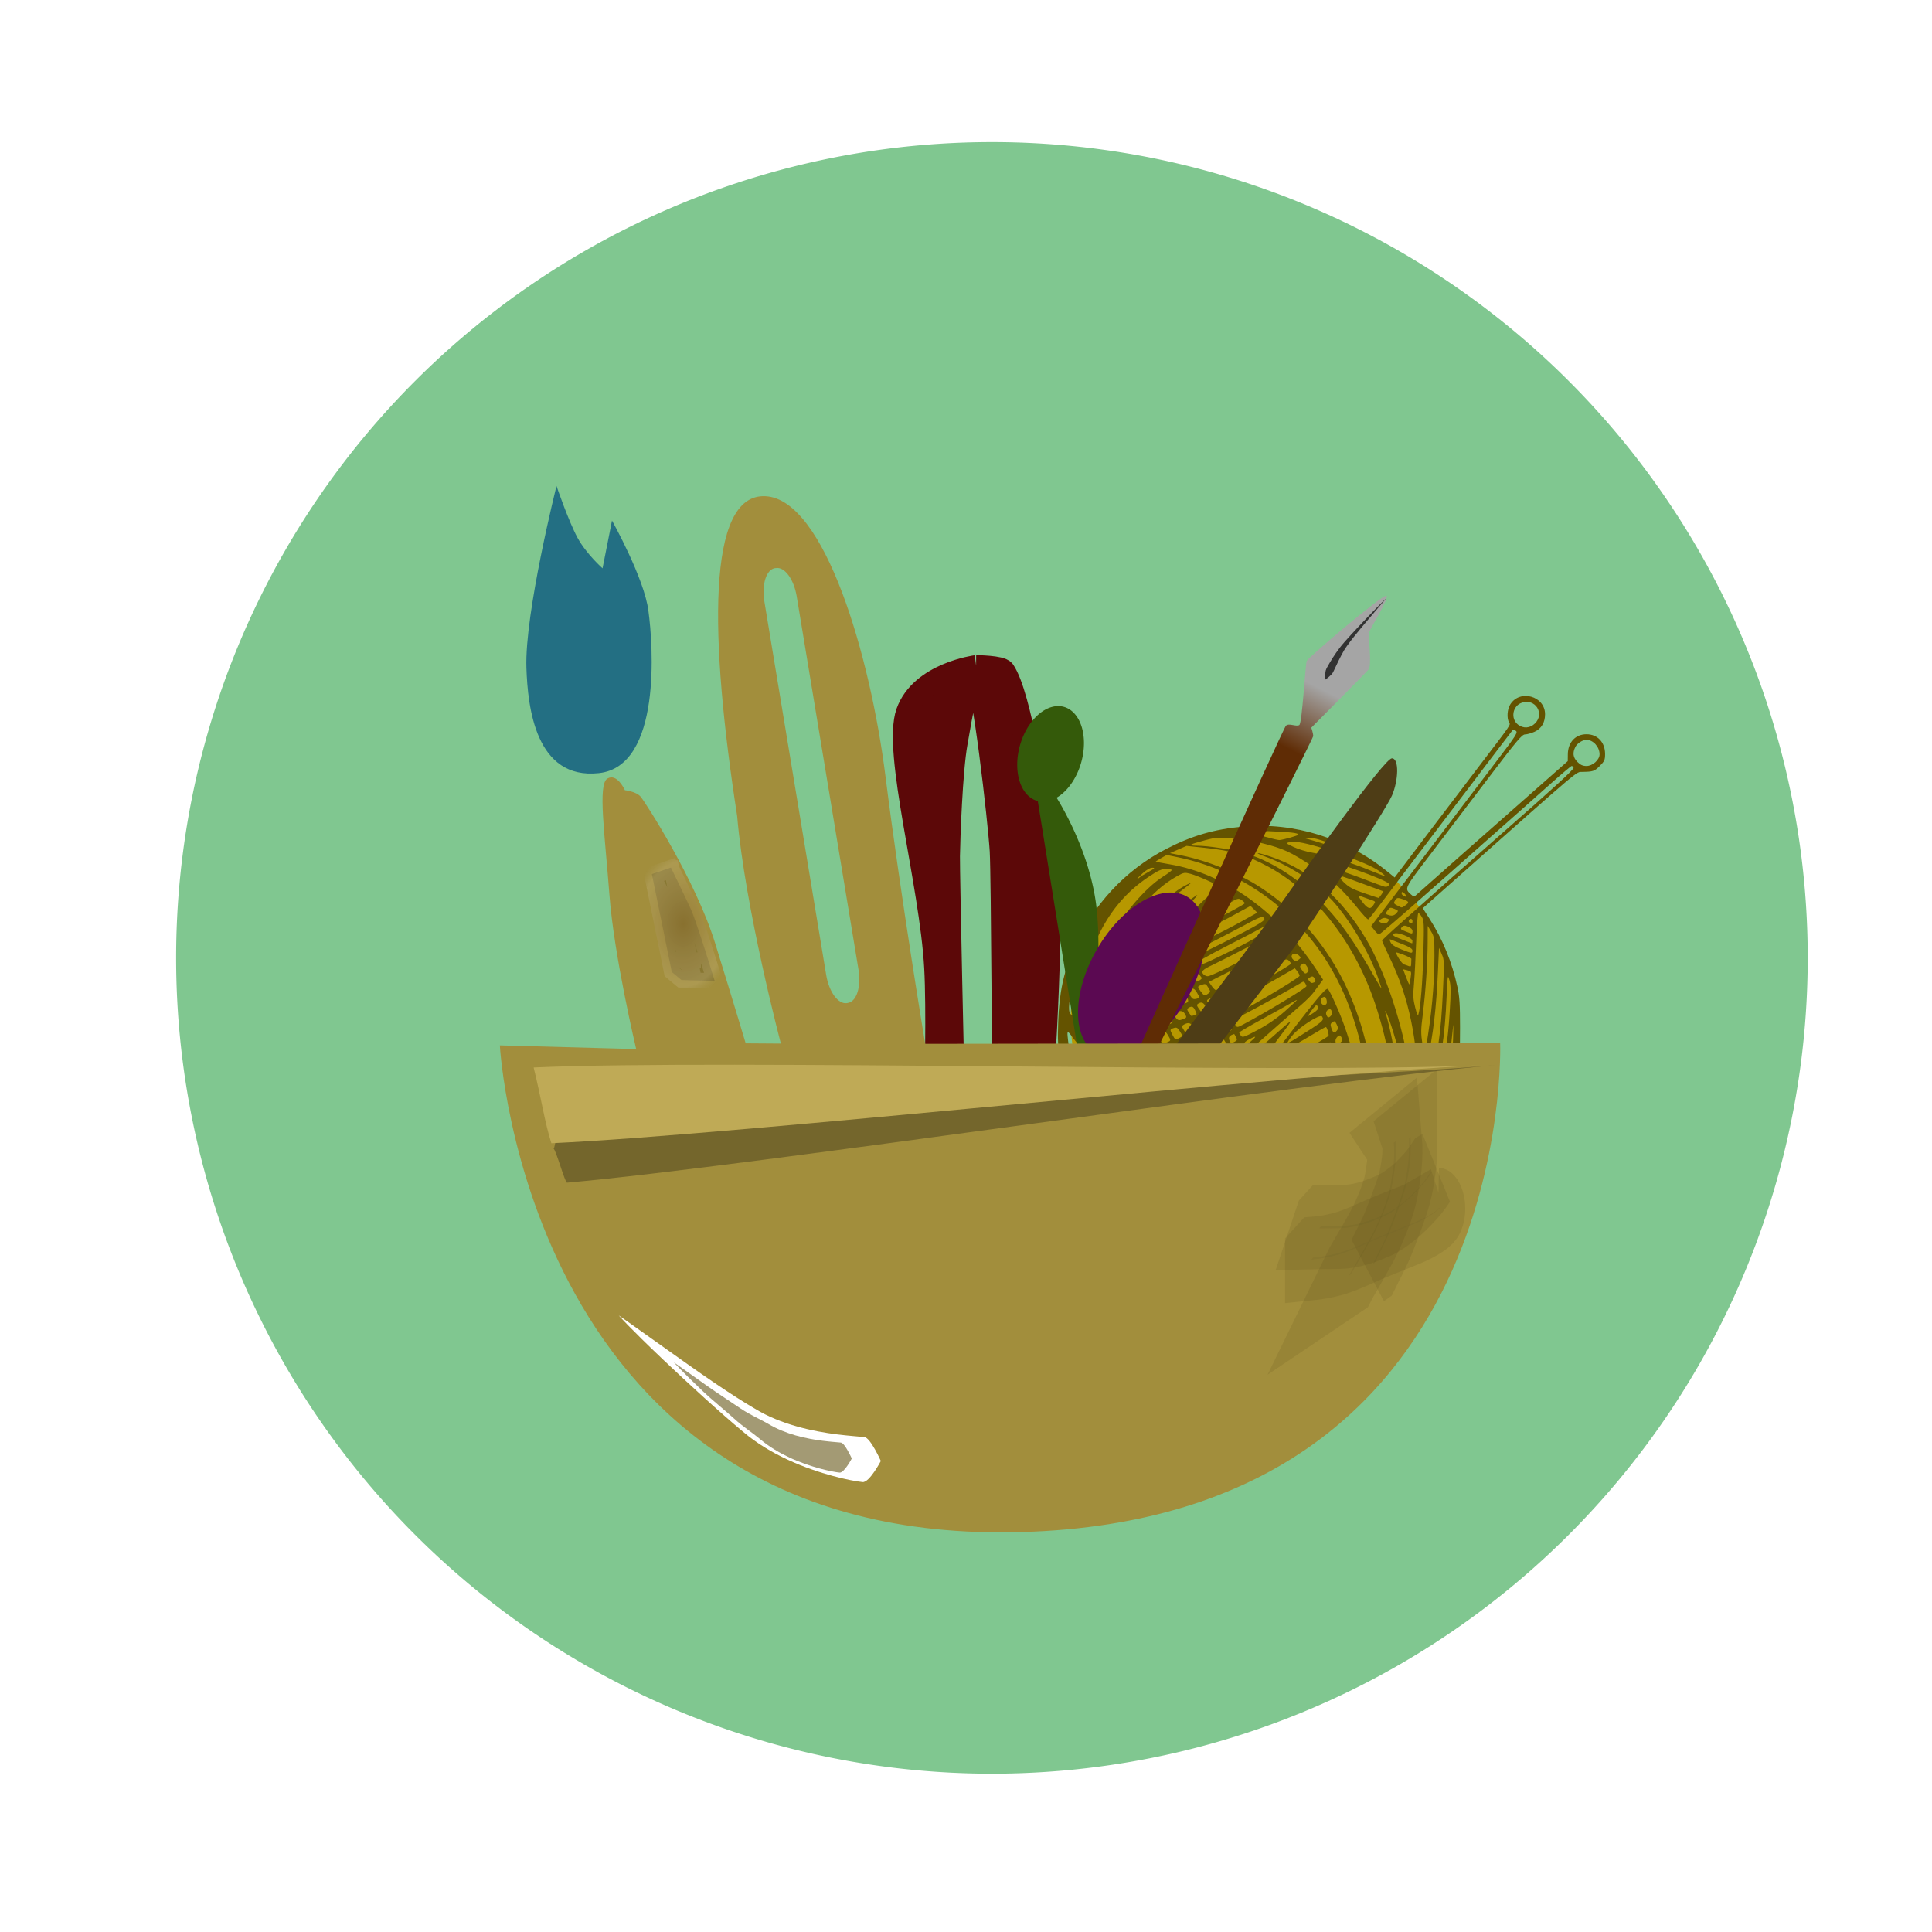 <?xml version="1.0" encoding="UTF-8" standalone="no"?>
<svg
   xmlns:dc="http://purl.org/dc/elements/1.1/"
   xmlns:cc="http://creativecommons.org/ns#"
   xmlns:rdf="http://www.w3.org/1999/02/22-rdf-syntax-ns#"
   xmlns:svg="http://www.w3.org/2000/svg"
   xmlns="http://www.w3.org/2000/svg"
   xmlns:xlink="http://www.w3.org/1999/xlink"
   xmlns:sodipodi="http://sodipodi.sourceforge.net/DTD/sodipodi-0.dtd"
   xmlns:inkscape="http://www.inkscape.org/namespaces/inkscape"
   width="50"
   height="50"
   viewBox="0 0 13.229 13.229"
   version="1.1"
   id="svg1683"
   inkscape:version="1.0alpha (9dee831, 2019-01-15)"
   sodipodi:docname="icon_craft.svg">
  <defs
     id="defs1677">
    <inkscape:path-effect
       end_linecap_type="zerowidth"
       scale_width="1"
       miter_limit="4"
       linejoin_type="extrp_arc"
       start_linecap_type="zerowidth"
       interpolator_beta="0.2"
       interpolator_type="CubicBezierJohan"
       sort_points="true"
       offset_points="0,0.494"
       is_visible="true"
       id="path-effect3257"
       effect="powerstroke" />
    <linearGradient
       id="linearGradient3173"
       inkscape:collect="always">
      <stop
         id="stop3169"
         offset="0"
         style="stop-color:#612a0d;stop-opacity:1" />
      <stop
         style="stop-color:#f3e9e4;stop-opacity:0.784"
         offset="0.836"
         id="stop3253" />
      <stop
         id="stop3171"
         offset="1"
         style="stop-color:#bababa;stop-opacity:0" />
    </linearGradient>
    <inkscape:path-effect
       end_linecap_type="zerowidth"
       scale_width="1"
       miter_limit="4"
       linejoin_type="extrp_arc"
       start_linecap_type="zerowidth"
       interpolator_beta="0.2"
       interpolator_type="CubicBezierJohan"
       sort_points="true"
       offset_points="0,0.306"
       is_visible="true"
       id="path-effect3051"
       effect="powerstroke" />
    <inkscape:path-effect
       effect="powerstroke"
       id="path-effect1505"
       is_visible="true"
       offset_points="0.171,0.06"
       sort_points="true"
       interpolator_type="CubicBezierJohan"
       interpolator_beta="0.2"
       start_linecap_type="zerowidth"
       linejoin_type="extrp_arc"
       miter_limit="4"
       end_linecap_type="zerowidth" />
    <linearGradient
       inkscape:collect="always"
       id="linearGradient1489">
      <stop
         style="stop-color:#c19206;stop-opacity:1"
         offset="0"
         id="stop1485" />
      <stop
         id="stop1495"
         offset="0.145"
         style="stop-color:#f3dd07;stop-opacity:0.992;" />
      <stop
         id="stop1493"
         offset="0.9"
         style="stop-color:#f3dd07;stop-opacity:0.859;" />
      <stop
         style="stop-color:#ffffff;stop-opacity:0.984"
         offset="1"
         id="stop1487" />
    </linearGradient>
    <linearGradient
       inkscape:collect="always"
       xlink:href="#linearGradient1489"
       id="linearGradient1491"
       x1="5.88"
       y1="293.744"
       x2="5.88"
       y2="288.497"
       gradientUnits="userSpaceOnUse" />
    <linearGradient
       gradientUnits="userSpaceOnUse"
       y2="42.37"
       x2="70.956"
       y1="41.626"
       x1="71.328"
       id="linearGradient1800"
       xlink:href="#linearGradient1798"
       inkscape:collect="always" />
    <linearGradient
       id="linearGradient1798"
       inkscape:collect="always">
      <stop
         id="stop1794"
         offset="0"
         style="stop-color:#a5a5a5;stop-opacity:1" />
      <stop
         id="stop1796"
         offset="1"
         style="stop-color:#5f2c05;stop-opacity:1" />
    </linearGradient>
    <radialGradient
       gradientUnits="userSpaceOnUse"
       gradientTransform="matrix(1,0,0,1.395,0,-17.623)"
       r="1.617"
       fy="44.596"
       fx="63.631"
       cy="44.596"
       cx="63.631"
       id="radialGradient3175"
       xlink:href="#linearGradient3173"
       inkscape:collect="always" />
    <filter
       height="1.112"
       y="-0.056"
       width="1.202"
       x="-0.101"
       id="filter3249"
       style="color-interpolation-filters:sRGB"
       inkscape:collect="always">
      <feGaussianBlur
         id="feGaussianBlur3251"
         stdDeviation="0.08"
         inkscape:collect="always" />
    </filter>
    <filter
       height="1.159"
       y="-0.079"
       width="1.013"
       x="-0.006"
       id="filter3259"
       style="color-interpolation-filters:sRGB"
       inkscape:collect="always">
      <feGaussianBlur
         id="feGaussianBlur3261"
         stdDeviation="0.031"
         inkscape:collect="always" />
    </filter>
    <filter
       inkscape:collect="always"
       style="color-interpolation-filters:sRGB"
       id="filter3259-7"
       x="-0.006"
       width="1.013"
       y="-0.079"
       height="1.159">
      <feGaussianBlur
         inkscape:collect="always"
         stdDeviation="0.031"
         id="feGaussianBlur3261-9" />
    </filter>
    <inkscape:path-effect
       effect="powerstroke"
       id="path-effect3257-2"
       is_visible="true"
       offset_points="0.011,0.426"
       sort_points="true"
       interpolator_type="CubicBezierJohan"
       interpolator_beta="0.2"
       start_linecap_type="zerowidth"
       linejoin_type="extrp_arc"
       miter_limit="4"
       scale_width="1"
       end_linecap_type="zerowidth" />
    <filter
       height="1.132"
       y="-0.066"
       width="1.073"
       x="-0.037"
       id="filter3378"
       style="color-interpolation-filters:sRGB"
       inkscape:collect="always">
      <feGaussianBlur
         id="feGaussianBlur3380"
         stdDeviation="0.062"
         inkscape:collect="always" />
    </filter>
  </defs>
  <sodipodi:namedview
     id="base"
     pagecolor="#ffffff"
     bordercolor="#666666"
     borderopacity="1.0"
     inkscape:pageopacity="0.0"
     inkscape:pageshadow="2"
     inkscape:zoom="5.6568543"
     inkscape:cx="-52.221405"
     inkscape:cy="35.996463"
     inkscape:document-units="mm"
     inkscape:current-layer="layer1"
     showgrid="false"
     units="px"
     inkscape:window-width="2160"
     inkscape:window-height="1356"
     inkscape:window-x="0"
     inkscape:window-y="42"
     inkscape:window-maximized="1"
     inkscape:snap-global="false"
     inkscape:document-rotation="0" />
  <g
     inkscape:label="Calque 1"
     inkscape:groupmode="layer"
     id="layer1"
     transform="translate(0,-283.771)">
    <path
       style="opacity:1;fill:#80c790;fill-opacity:1;stroke:none;stroke-width:0.193;stroke-miterlimit:4;stroke-dasharray:none;stroke-opacity:1"
       d="m 12.378,290.33 a 5.586,5.586 0 0 1 -5.586,5.586 5.586,5.586 0 0 1 -5.586,-5.586 5.586,5.586 0 0 1 5.586,-5.586 5.586,5.586 0 0 1 5.586,5.586 z"
       id="path1497"
       inkscape:connector-curvature="0" />
    <g
       id="g1839"
       transform="matrix(0.563,0,0,0.563,-31.118,265.049)">
      <path
         style="fill:#b79800;fill-opacity:1;stroke:none;stroke-width:0.065;stroke-linecap:round;stroke-miterlimit:4;stroke-dasharray:none;stroke-opacity:1"
         d="m 72.982,45.65 a 2.344,2.319 0 0 1 -2.344,2.319 2.344,2.319 0 0 1 -2.344,-2.319 2.344,2.319 0 0 1 2.344,-2.319 2.344,2.319 0 0 1 2.344,2.319 z"
         id="path1816"
         inkscape:connector-curvature="0" />
      <path
         style="fill:#5c0808;fill-opacity:1;stroke:#5c0808;stroke-width:0.264;stroke-linecap:butt;stroke-linejoin:miter;stroke-miterlimit:4;stroke-dasharray:none;stroke-opacity:1"
         d="m 67.144,41.354 c 0,0 -0.673,0.087 -0.843,0.562 -0.17,0.474 0.285,2.069 0.343,3.106 0.028,0.499 0.003,1.497 0.003,1.497 l 0.225,0.004 c 0,0 -0.06,-2.641 -0.057,-2.857 0.003,-0.216 0.032,-1.038 0.093,-1.377 0.06,-0.339 0.132,-0.799 0.222,-0.81 0.089,-0.011 0.292,1.79 0.311,2.125 0.018,0.334 0.029,2.97 0.029,2.97 l 0.479,-0.012 c 0,0 0.173,-2.485 0.04,-3.055 -0.133,-0.57 -0.298,-1.79 -0.504,-2.096 -0.037,-0.055 -0.341,-0.057 -0.341,-0.057 z"
         id="path1764"
         inkscape:connector-curvature="0"
         sodipodi:nodetypes="ccacccccccccscc" />
      <path
         style="fill:#645300;fill-opacity:1;stroke-width:0.017"
         d="m 69.031,48.4 c 0.074,-0.076 0.19,-0.216 0.259,-0.309 0.081,-0.11 0.134,-0.168 0.151,-0.164 0.014,0.004 0.1,0.038 0.191,0.076 0.678,0.218 1.115,0.218 1.557,0.133 l 0.151,-0.05 c 0.825,-0.272 1.443,-0.945 1.644,-1.793 0.041,-0.172 0.045,-0.217 0.045,-0.539 3.3e-4,-0.282 -0.006,-0.379 -0.031,-0.493 -0.067,-0.307 -0.18,-0.584 -0.342,-0.836 l -0.08,-0.125 0.453,-0.402 c 1.485,-1.318 1.41,-1.255 1.486,-1.256 0.133,-0.002 0.149,-0.008 0.213,-0.072 0.058,-0.058 0.065,-0.074 0.065,-0.146 -9.4e-5,-0.142 -0.092,-0.24 -0.226,-0.24 -0.134,0 -0.225,0.097 -0.227,0.243 l -0.001,0.084 -0.421,0.371 c -0.471,0.415 -1.354,1.195 -1.412,1.248 -0.037,0.034 -0.038,0.034 -0.073,0.003 -0.082,-0.074 -0.086,-0.066 0.231,-0.482 0.164,-0.215 0.481,-0.633 0.705,-0.928 0.353,-0.465 0.413,-0.537 0.452,-0.537 0.024,-2.23e-4 0.076,-0.015 0.114,-0.032 0.083,-0.038 0.128,-0.112 0.128,-0.213 2.87e-4,-0.222 -0.308,-0.308 -0.424,-0.118 -0.036,0.059 -0.043,0.162 -0.015,0.215 0.02,0.037 0.049,-0.006 -0.394,0.575 -0.126,0.166 -0.402,0.529 -0.613,0.807 l -0.383,0.506 -0.091,-0.074 c -0.494,-0.402 -1.133,-0.601 -1.752,-0.545 -0.351,0.032 -0.618,0.109 -0.933,0.271 -0.499,0.256 -0.896,0.683 -1.124,1.207 -0.126,0.289 -0.18,0.542 -0.192,0.898 -0.008,0.217 -0.004,0.293 0.026,0.465 0.075,0.441 0.27,0.863 0.542,1.179 0.07,0.082 0.08,0.101 0.06,0.118 -0.013,0.011 -0.087,0.077 -0.164,0.145 -0.192,0.17 -0.336,0.367 -0.267,0.367 0.057,0 0.249,-0.121 0.399,-0.252 0.094,-0.082 0.176,-0.149 0.183,-0.149 0.007,0 0.027,0.016 0.044,0.035 0.018,0.019 0.09,0.077 0.161,0.128 0.071,0.051 0.13,0.1 0.13,0.108 0,0.008 -0.066,0.103 -0.147,0.21 -0.172,0.229 -0.253,0.364 -0.266,0.446 -0.016,0.098 0.038,0.074 0.187,-0.08 z m -0.092,0.013 c 0,-0.039 0.452,-0.671 0.501,-0.702 0.009,-0.006 0.029,-0.004 0.043,0.004 0.021,0.012 -0.015,0.068 -0.194,0.306 -0.22,0.291 -0.311,0.4 -0.337,0.4 -0.007,0 -0.013,-0.004 -0.013,-0.009 z m 1.33,-0.311 c -0.125,-0.021 -0.429,-0.101 -0.42,-0.111 0.004,-0.004 0.073,0.006 0.155,0.021 0.199,0.037 0.843,0.052 1.075,0.025 0.094,-0.011 0.175,-0.016 0.18,-0.012 0.012,0.012 -0.284,0.077 -0.429,0.094 -0.14,0.017 -0.408,0.008 -0.56,-0.018 z m 0.048,-0.099 c -0.374,-0.03 -0.806,-0.114 -0.821,-0.161 -0.003,-0.01 0.008,-0.035 0.025,-0.056 l 0.031,-0.038 0.107,0.036 c 0.33,0.11 0.641,0.144 1.169,0.129 0.628,-0.017 0.67,-0.035 0.084,-0.035 -0.631,0 -0.878,-0.03 -1.215,-0.145 l -0.103,-0.035 0.043,-0.064 c 0.023,-0.035 0.044,-0.064 0.046,-0.064 0.002,0 0.07,0.023 0.152,0.051 0.525,0.178 1.323,0.219 1.92,0.098 0.091,-0.018 0.169,-0.03 0.173,-0.025 0.015,0.015 -0.23,0.163 -0.362,0.22 -0.103,0.044 -0.165,0.058 -0.328,0.073 -0.11,0.01 -0.223,0.021 -0.251,0.024 -0.115,0.013 -0.47,0.009 -0.671,-0.006 z m -1.896,-0.13 c 0,-0.017 0.161,-0.174 0.372,-0.363 0.105,-0.094 0.172,-0.142 0.188,-0.136 0.014,0.005 0.025,0.016 0.024,0.023 -0.002,0.026 -0.549,0.49 -0.578,0.49 -0.004,0 -0.007,-0.006 -0.007,-0.014 z m 0.702,-0.27 c -0.138,-0.112 -0.14,-0.115 -0.117,-0.144 0.03,-0.036 0.043,-0.032 0.147,0.048 0.052,0.04 0.123,0.089 0.158,0.11 0.071,0.043 0.073,0.047 0.036,0.099 l -0.026,0.037 -0.053,-0.038 c -0.029,-0.021 -0.095,-0.071 -0.145,-0.112 z m 1.503,0.116 c -0.095,-0.009 -0.245,-0.029 -0.332,-0.044 -0.157,-0.026 -0.531,-0.13 -0.557,-0.155 -0.007,-0.007 -0.002,-0.022 0.011,-0.033 0.019,-0.016 0.059,-0.009 0.192,0.03 0.298,0.089 0.669,0.154 1.14,0.2 l 0.142,0.014 -0.211,0.002 c -0.116,0.001 -0.289,-0.005 -0.385,-0.015 z m 0.764,-0.015 c -0.023,-0.009 0.003,-0.016 0.084,-0.025 0.15,-0.015 0.446,-0.076 0.467,-0.095 0.01,-0.009 -0.023,-0.015 -0.084,-0.015 -0.146,-3.28e-4 -0.824,-0.061 -1.036,-0.092 -0.298,-0.044 -0.879,-0.202 -0.877,-0.239 3.3e-4,-0.006 0.016,-0.029 0.034,-0.051 l 0.033,-0.04 0.296,0.086 c 0.163,0.047 0.364,0.1 0.447,0.118 0.344,0.074 0.795,0.119 1.212,0.119 l 0.242,3.3e-5 -0.074,0.065 c -0.065,0.057 -0.096,0.07 -0.25,0.103 -0.187,0.041 -0.394,0.079 -0.436,0.08 -0.014,3.35e-4 -0.04,-0.005 -0.058,-0.012 z m -1.88,-0.05 c -0.023,-0.015 0.017,-0.072 0.594,-0.829 0.098,-0.129 0.261,-0.343 0.363,-0.477 0.101,-0.133 0.253,-0.333 0.337,-0.443 0.201,-0.264 0.203,-0.27 0.057,-0.141 -0.497,0.437 -0.84,0.74 -0.927,0.819 -0.056,0.051 -0.184,0.164 -0.285,0.253 -0.101,0.089 -0.274,0.241 -0.384,0.339 -0.11,0.098 -0.208,0.175 -0.216,0.172 -0.04,-0.013 -0.018,-0.047 0.095,-0.145 0.067,-0.058 0.182,-0.16 0.255,-0.226 0.074,-0.066 0.206,-0.184 0.294,-0.261 0.088,-0.077 0.415,-0.366 0.726,-0.642 0.311,-0.276 0.615,-0.544 0.676,-0.596 0.061,-0.052 0.129,-0.12 0.151,-0.151 0.022,-0.031 0.058,-0.079 0.079,-0.107 l 0.038,-0.051 -0.094,-0.141 c -0.459,-0.689 -1.103,-1.148 -1.77,-1.261 -0.092,-0.016 -0.169,-0.03 -0.171,-0.032 -0.002,-0.002 0.027,-0.021 0.065,-0.043 l 0.069,-0.039 0.144,0.03 c 0.731,0.151 1.4,0.62 1.805,1.267 0.34,0.543 0.515,1.213 0.533,2.041 l 0.009,0.398 -0.056,-0.005 -0.056,-0.005 -0.01,-0.393 c -0.015,-0.549 -0.075,-0.897 -0.225,-1.3 -0.069,-0.184 -0.172,-0.406 -0.188,-0.405 -0.043,0.002 -0.223,0.229 -1.106,1.396 -0.132,0.175 -0.298,0.393 -0.368,0.485 -0.07,0.092 -0.186,0.244 -0.257,0.339 -0.072,0.094 -0.135,0.171 -0.141,0.171 -0.006,-1.12e-4 -0.022,-0.007 -0.034,-0.015 z m 1.386,-0.019 c -0.309,-0.027 -0.796,-0.124 -1.027,-0.205 l -0.065,-0.023 0.049,-0.055 0.049,-0.055 0.183,0.06 c 0.383,0.126 0.774,0.196 1.278,0.228 0.161,0.01 0.3,0.021 0.309,0.024 0.009,0.003 -0.051,0.01 -0.134,0.017 -0.083,0.006 -0.158,0.015 -0.167,0.018 -0.035,0.012 -0.292,0.007 -0.477,-0.009 z M 69.29,47.528 c -0.06,-0.041 -0.127,-0.09 -0.15,-0.108 l -0.042,-0.034 0.042,-0.041 0.042,-0.041 0.151,0.09 c 0.083,0.05 0.158,0.093 0.166,0.096 0.021,0.008 -0.054,0.112 -0.08,0.112 -0.011,0 -0.069,-0.033 -0.128,-0.074 z m -0.024,-0.236 c -0.029,-0.021 -0.03,-0.027 -0.008,-0.048 0.021,-0.021 0.042,-0.014 0.166,0.059 0.078,0.046 0.15,0.085 0.159,0.088 0.01,0.003 0.008,0.017 -0.006,0.034 -0.021,0.026 -0.033,0.022 -0.151,-0.04 -0.07,-0.037 -0.142,-0.079 -0.16,-0.092 z m 2.734,-0.271 c 0,-0.619 -0.085,-1.107 -0.276,-1.584 -0.235,-0.588 -0.618,-1.061 -1.125,-1.392 -0.26,-0.17 -0.637,-0.322 -0.952,-0.386 l -0.146,-0.029 0.101,-0.044 0.101,-0.044 0.217,0.023 c 0.339,0.035 0.518,0.089 0.779,0.231 0.59,0.322 1.067,0.946 1.314,1.716 0.145,0.452 0.21,0.849 0.234,1.422 l 0.012,0.293 0.014,-0.217 c 0.032,-0.484 -0.026,-1.028 -0.152,-1.445 -0.007,-0.023 -0.006,-0.023 0.008,-0.001 0.036,0.055 0.152,0.437 0.185,0.608 0.028,0.145 0.092,0.681 0.104,0.868 0.001,0.021 0.008,-0.026 0.016,-0.104 0.016,-0.169 -0.007,-0.594 -0.044,-0.808 -0.083,-0.49 -0.293,-1.096 -0.501,-1.448 -0.303,-0.512 -0.691,-0.848 -1.16,-1.006 -0.186,-0.062 -0.223,-0.057 -0.049,0.006 0.3,0.11 0.639,0.34 0.831,0.566 0.216,0.254 0.438,0.642 0.529,0.925 0.012,0.037 0.027,0.082 0.033,0.1 0.006,0.018 -0.021,-0.023 -0.06,-0.092 -0.282,-0.498 -0.451,-0.735 -0.708,-0.992 -0.274,-0.273 -0.608,-0.479 -0.912,-0.562 -0.158,-0.043 -0.429,-0.084 -0.56,-0.085 -0.123,-6.42e-4 -0.101,-0.015 0.096,-0.067 0.138,-0.036 0.158,-0.037 0.352,-0.019 0.235,0.022 0.48,0.08 0.643,0.154 0.162,0.073 0.463,0.279 0.611,0.418 0.071,0.066 0.181,0.187 0.246,0.269 0.065,0.082 0.124,0.145 0.132,0.141 0.008,-0.005 0.078,-0.093 0.156,-0.197 0.078,-0.104 0.228,-0.301 0.333,-0.439 0.105,-0.138 0.431,-0.567 0.724,-0.953 0.293,-0.386 0.537,-0.708 0.543,-0.714 0.005,-0.006 0.023,-0.002 0.039,0.01 0.026,0.019 0.004,0.054 -0.224,0.354 -0.139,0.183 -0.382,0.502 -0.539,0.709 -0.157,0.207 -0.445,0.587 -0.641,0.844 l -0.355,0.467 0.039,0.051 c 0.022,0.028 0.047,0.051 0.056,0.051 0.009,0 0.298,-0.248 0.641,-0.552 1.142,-1.01 1.226,-1.084 1.457,-1.291 0.127,-0.113 0.237,-0.206 0.245,-0.206 0.008,0 0.018,0.009 0.023,0.021 0.007,0.019 -0.218,0.226 -0.898,0.823 -0.393,0.345 -0.873,0.77 -0.896,0.793 -0.014,0.013 -0.14,0.125 -0.28,0.249 -0.14,0.124 -0.255,0.231 -0.255,0.238 0,0.007 0.041,0.099 0.091,0.203 0.239,0.497 0.341,0.991 0.355,1.712 l 0.008,0.435 -0.137,0.171 -0.137,0.171 h -0.132 -0.132 z m -0.583,0.337 -0.103,-0.011 0.097,-0.053 c 0.053,-0.029 0.155,-0.085 0.226,-0.123 l 0.13,-0.07 v 0.134 0.134 H 71.643 c -0.068,0 -0.169,-0.005 -0.226,-0.011 z m -2.662,-0.147 c -0.161,-0.224 -0.16,-0.241 0.005,-0.068 0.12,0.126 0.155,0.173 0.142,0.189 -0.028,0.034 -0.049,0.017 -0.148,-0.12 z m 2.312,0.098 c -0.003,-0.003 0.084,-0.05 0.192,-0.105 0.109,-0.055 0.265,-0.138 0.348,-0.183 l 0.151,-0.082 0.005,0.042 c 0.007,0.056 -0.019,0.075 -0.315,0.227 -0.217,0.112 -0.25,0.124 -0.309,0.115 -0.037,-0.005 -0.069,-0.012 -0.072,-0.014 z m -1.605,-0.062 -0.122,-0.069 0.048,-0.048 0.048,-0.048 0.144,0.072 0.144,0.072 -0.043,0.055 c -0.05,0.063 -0.047,0.064 -0.22,-0.034 z m 1.417,-0.006 c -0.009,-0.024 -0.015,-0.046 -0.012,-0.048 0.003,-0.002 0.083,-0.043 0.178,-0.091 0.095,-0.048 0.29,-0.151 0.432,-0.229 0.143,-0.078 0.261,-0.14 0.264,-0.137 0.003,0.003 0.01,0.032 0.016,0.065 0.011,0.06 0.011,0.06 -0.111,0.133 -0.209,0.125 -0.666,0.35 -0.709,0.35 -0.029,0 -0.046,-0.013 -0.058,-0.044 z m -0.122,0.01 c -0.011,-3.28e-4 -0.006,-0.008 0.01,-0.018 0.031,-0.018 0.063,-0.008 0.063,0.021 0,0.01 -0.012,0.013 -0.026,0.007 -0.015,-0.006 -0.035,-0.01 -0.046,-0.011 z m -2.005,-0.166 c -0.167,-0.159 -0.201,-0.2 -0.253,-0.31 -0.057,-0.119 -0.145,-0.375 -0.168,-0.485 l -0.01,-0.05 0.029,0.042 c 0.193,0.276 0.503,0.615 0.715,0.782 0.063,0.049 0.065,0.054 0.039,0.081 -0.026,0.027 -0.034,0.024 -0.126,-0.047 -0.054,-0.042 -0.173,-0.142 -0.265,-0.224 -0.092,-0.081 -0.15,-0.126 -0.131,-0.098 0.044,0.062 0.289,0.299 0.388,0.376 l 0.073,0.056 -0.039,0.03 c -0.022,0.017 -0.044,0.03 -0.049,0.031 -0.005,2.17e-4 -0.097,-0.082 -0.203,-0.183 z m 1.836,0.107 c -0.016,-0.041 -0.012,-0.053 0.018,-0.064 0.031,-0.012 0.055,0.015 0.055,0.061 3.3e-4,0.037 -0.059,0.039 -0.073,0.003 z m 0.116,-0.051 c -0.011,-0.044 0.009,-0.072 0.052,-0.072 0.032,-4.4e-4 0.038,0.082 0.008,0.1 -0.041,0.024 -0.048,0.021 -0.06,-0.028 z m -1.109,-0.046 -0.105,-0.053 0.048,-0.046 0.048,-0.046 0.126,0.063 0.126,0.063 -0.035,0.047 c -0.04,0.054 -0.049,0.053 -0.209,-0.027 z m 1.234,-0.036 c -2.18e-4,-0.027 0.036,-0.052 0.169,-0.117 0.093,-0.046 0.294,-0.152 0.447,-0.237 l 0.278,-0.154 0.015,0.043 c 0.012,0.035 0.008,0.048 -0.021,0.07 -0.064,0.048 -0.424,0.248 -0.646,0.358 -0.221,0.11 -0.242,0.113 -0.242,0.036 z m -0.55,0.05 c -0.012,-0.012 0.034,-0.04 0.067,-0.04 0.015,-1.12e-4 0.031,0.016 0.037,0.035 0.008,0.032 0.004,0.034 -0.043,0.025 -0.029,-0.006 -0.056,-0.015 -0.061,-0.019 z m 0.15,-0.028 c -0.017,-0.044 -0.009,-0.063 0.025,-0.063 0.032,0 0.06,0.071 0.034,0.088 -0.031,0.02 -0.044,0.015 -0.059,-0.025 z m 0.11,-0.05 c -0.009,-0.034 0.011,-0.062 0.044,-0.063 0.016,-3.29e-4 0.044,0.071 0.034,0.088 -0.016,0.027 -0.069,0.011 -0.078,-0.024 z m -0.429,-0.003 c 5.49e-4,-0.021 0.04,-0.078 0.054,-0.078 0.021,0 0.03,0.089 0.011,0.101 -0.026,0.016 -0.065,0.001 -0.065,-0.024 z m -1.026,-0.039 c -0.194,-0.147 -0.647,-0.615 -0.755,-0.779 -0.028,-0.043 -0.053,-0.155 -0.069,-0.317 -0.012,-0.114 -0.011,-0.114 0.077,0.003 0.291,0.386 0.642,0.698 1.06,0.945 0.025,0.015 0.023,0.021 -0.02,0.063 l -0.049,0.046 -0.147,-0.105 c -0.081,-0.058 -0.222,-0.168 -0.313,-0.244 -0.091,-0.077 -0.169,-0.136 -0.173,-0.133 -0.018,0.018 0.399,0.387 0.545,0.483 l 0.042,0.027 -0.041,0.044 c -0.022,0.024 -0.044,0.044 -0.047,0.044 -0.004,0 -0.053,-0.035 -0.11,-0.078 z m 1.575,0.003 c -0.001,-0.014 -0.003,-0.034 -0.004,-0.044 -8.75e-4,-0.01 0.015,-0.025 0.034,-0.032 0.03,-0.011 0.038,-0.006 0.046,0.028 0.006,0.023 0.006,0.049 5.52e-4,0.057 -0.016,0.025 -0.075,0.018 -0.077,-0.009 z m -0.43,-0.018 c -0.025,-0.056 -0.027,-0.052 0.029,-0.071 0.04,-0.014 0.05,-0.012 0.057,0.011 0.004,0.015 0.013,0.04 0.02,0.056 0.008,0.019 0.002,0.03 -0.019,0.036 -0.058,0.015 -0.067,0.012 -0.086,-0.031 z m 0.556,-0.05 c -0.006,-0.023 -0.008,-0.045 -0.005,-0.047 0.004,-0.003 0.119,-0.063 0.257,-0.135 0.138,-0.072 0.342,-0.182 0.454,-0.245 0.112,-0.063 0.208,-0.115 0.213,-0.115 0.005,0 0.01,0.022 0.01,0.05 0,0.046 -0.016,0.059 -0.205,0.17 -0.221,0.13 -0.669,0.365 -0.697,0.365 -0.009,0 -0.022,-0.019 -0.028,-0.043 z m -0.409,-6.42e-4 c -0.018,-0.048 -0.009,-0.074 0.025,-0.074 0.031,0 0.064,0.095 0.037,0.106 -0.037,0.015 -0.046,0.011 -0.062,-0.033 z m -0.492,-0.023 c -0.033,-0.064 -0.034,-0.062 0.025,-0.082 0.046,-0.016 0.052,-0.014 0.065,0.019 0.009,0.025 0.005,0.05 -0.011,0.075 -0.033,0.05 -0.048,0.048 -0.079,-0.012 z m -0.117,0.013 c -0.053,-0.024 -0.054,-0.04 -0.005,-0.054 0.025,-0.007 0.045,-4.4e-4 0.059,0.018 0.041,0.056 0.021,0.069 -0.054,0.036 z m 0.72,-0.04 c -0.021,-0.083 0.043,-0.106 0.071,-0.026 0.019,0.054 0.012,0.068 -0.031,0.068 -0.017,0 -0.033,-0.018 -0.04,-0.043 z m 2.127,-0.062 c 0.004,-0.048 0.036,-0.179 0.071,-0.29 0.114,-0.363 0.158,-0.64 0.181,-1.153 0.012,-0.258 0.013,-0.265 0.034,-0.192 0.018,0.061 0.019,0.134 0.003,0.388 -0.021,0.344 -0.061,0.609 -0.127,0.841 -0.042,0.145 -0.159,0.493 -0.167,0.493 -0.002,0 -2.86e-4,-0.04 0.004,-0.088 z m -2.009,0.017 c -0.016,-0.061 -0.012,-0.075 0.024,-0.085 0.026,-0.007 0.038,0.002 0.051,0.034 0.009,0.024 0.013,0.053 0.008,0.066 -0.014,0.037 -0.072,0.026 -0.083,-0.015 z m -0.362,-0.003 c 0,-0.004 0.007,-0.012 0.017,-0.018 0.009,-0.006 0.017,-0.003 0.017,0.007 0,0.01 -0.007,0.018 -0.017,0.018 -0.009,0 -0.017,-0.003 -0.017,-0.007 z m 0.487,-0.062 c -0.01,-0.029 -0.017,-0.055 -0.014,-0.057 0.002,-0.002 0.083,-0.043 0.18,-0.091 0.097,-0.048 0.283,-0.147 0.415,-0.221 0.132,-0.073 0.242,-0.131 0.245,-0.128 0.003,0.003 0.01,0.029 0.016,0.057 0.011,0.051 0.009,0.052 -0.214,0.18 -0.221,0.127 -0.575,0.312 -0.598,0.312 -0.006,0 -0.02,-0.024 -0.03,-0.053 z m -0.721,0.037 c 0,-0.02 0.033,-0.041 0.045,-0.029 0.012,0.012 -0.009,0.045 -0.029,0.045 -0.009,0 -0.016,-0.007 -0.016,-0.016 z m 0.307,-0.026 c -0.01,-0.025 0.02,-0.075 0.044,-0.075 0.016,0 0.035,0.068 0.023,0.087 -0.014,0.023 -0.057,0.016 -0.068,-0.011 z m -0.491,-0.022 c 0,-0.008 0.018,-0.031 0.04,-0.051 0.035,-0.033 0.041,-0.034 0.05,-0.01 0.016,0.043 0.013,0.055 -0.019,0.063 -0.049,0.013 -0.071,0.012 -0.071,-0.002 z m 0.596,-0.057 c -0.023,-0.055 -0.013,-0.079 0.033,-0.079 0.022,-3.27e-4 0.06,0.097 0.046,0.119 -0.02,0.032 -0.058,0.012 -0.08,-0.04 z m -1.034,0.015 c -0.024,-0.019 -0.006,-0.028 0.138,-0.073 0.092,-0.028 0.17,-0.046 0.174,-0.039 0.014,0.023 -0.067,0.081 -0.15,0.106 -0.104,0.032 -0.126,0.032 -0.162,0.005 z m 0.577,-0.022 c -0.006,-0.017 0.002,-0.036 0.02,-0.05 0.042,-0.031 0.053,-0.029 0.064,0.014 0.015,0.058 -0.063,0.091 -0.084,0.036 z m 0.574,-0.044 c -0.02,-0.048 -0.02,-0.057 0.003,-0.075 0.04,-0.032 0.053,-0.026 0.081,0.04 0.021,0.05 0.022,0.063 0.004,0.075 -0.04,0.026 -0.064,0.015 -0.087,-0.04 z m -0.419,-0.059 c 0.073,-0.038 0.096,0 0.038,0.062 l -0.036,0.039 -0.021,-0.04 c -0.019,-0.036 -0.017,-0.042 0.02,-0.061 z m 2.698,-0.113 c 0.054,-0.188 0.096,-0.416 0.118,-0.646 0.015,-0.152 0.015,-0.15 0.009,0.07 -0.004,0.152 -0.018,0.272 -0.041,0.368 -0.036,0.147 -0.118,0.391 -0.128,0.38 -0.003,-0.003 0.016,-0.081 0.042,-0.172 z m -2.148,0.115 c -0.014,-0.034 -0.024,-0.062 -0.021,-0.064 0.002,-0.001 0.14,-0.075 0.305,-0.163 0.166,-0.088 0.354,-0.19 0.418,-0.227 0.064,-0.037 0.123,-0.061 0.131,-0.054 0.008,0.007 0.015,0.038 0.017,0.069 0.003,0.054 -0.004,0.059 -0.181,0.163 -0.201,0.117 -0.611,0.337 -0.631,0.337 -0.007,1.12e-4 -0.024,-0.027 -0.038,-0.061 z m -1.444,0.006 c -0.016,-0.019 0.017,-0.034 0.192,-0.085 0.214,-0.063 0.238,-0.063 0.239,0.001 3.3e-4,0.028 -0.351,0.138 -0.386,0.12 -0.015,-0.007 -0.035,-0.024 -0.046,-0.037 z m 0.835,-0.067 c 0.004,-0.003 0.024,-0.019 0.045,-0.036 0.032,-0.027 0.038,-0.028 0.038,-0.005 0,0.015 -0.013,0.03 -0.029,0.034 -0.036,0.009 -0.062,0.013 -0.053,0.007 z m -0.984,-0.051 -0.038,-0.034 0.222,-0.061 c 0.122,-0.034 0.237,-0.066 0.256,-0.072 0.026,-0.009 0.04,-0.001 0.057,0.031 0.012,0.023 0.019,0.045 0.015,0.049 -0.017,0.017 -0.443,0.138 -0.458,0.13 -0.009,-0.005 -0.034,-0.024 -0.055,-0.043 z m 1.434,0.006 c 0.025,-0.047 0.046,-0.055 0.058,-0.023 0.011,0.028 -0.015,0.055 -0.054,0.055 -0.016,2.23e-4 -0.017,-0.008 -0.004,-0.032 z m 2.12,-0.319 c 0.072,-0.317 0.111,-0.647 0.131,-1.112 l 0.012,-0.268 0.033,0.075 c 0.032,0.072 0.032,0.091 0.014,0.468 -0.025,0.514 -0.059,0.741 -0.163,1.079 l -0.031,0.1 -0.008,-0.125 c -0.005,-0.072 4.83e-4,-0.165 0.012,-0.217 z m -2.931,0.3 c -0.013,-0.041 -0.012,-0.043 0.045,-0.057 0.036,-0.009 0.047,-0.005 0.056,0.026 0.007,0.024 0.004,0.042 -0.011,0.051 -0.039,0.025 -0.079,0.016 -0.09,-0.02 z m 0.487,-0.009 c -0.01,-0.027 0.016,-0.073 0.041,-0.073 0.026,0 0.037,0.071 0.013,0.085 -0.033,0.021 -0.043,0.018 -0.055,-0.012 z m 0.425,-0.005 c 0,-0.008 -0.004,-0.026 -0.009,-0.04 -0.007,-0.018 0.059,-0.06 0.247,-0.159 0.141,-0.074 0.335,-0.179 0.432,-0.234 0.164,-0.093 0.176,-0.098 0.188,-0.067 0.007,0.018 0.009,0.039 0.004,0.046 -0.02,0.033 -0.807,0.467 -0.849,0.468 -0.007,2.23e-4 -0.013,-0.006 -0.013,-0.015 z m -0.765,-0.042 c -0.016,-0.035 -0.014,-0.041 0.018,-0.05 0.046,-0.012 0.087,0.034 0.059,0.068 -0.028,0.034 -0.057,0.027 -0.077,-0.018 z m 0.449,-0.023 c -0.017,-0.033 -0.015,-0.04 0.019,-0.052 0.053,-0.02 0.077,0.022 0.037,0.066 -0.016,0.018 -0.031,0.03 -0.033,0.028 -0.002,-0.003 -0.012,-0.021 -0.023,-0.042 z m -1.342,-0.015 c -0.046,-0.041 -0.039,-0.051 0.057,-0.073 0.048,-0.011 0.174,-0.046 0.279,-0.077 0.191,-0.056 0.217,-0.056 0.218,0.003 1.11e-4,0.01 -0.077,0.042 -0.171,0.071 -0.175,0.053 -0.333,0.1 -0.346,0.102 -0.004,6.42e-4 -0.021,-0.011 -0.038,-0.026 z m 1.053,-0.067 c 0.06,-0.026 0.068,-0.014 0.019,0.026 -0.028,0.023 -0.043,0.027 -0.052,0.013 -0.008,-0.012 0.005,-0.027 0.033,-0.039 z m -0.378,0.019 c -0.017,-0.038 -0.015,-0.044 0.023,-0.059 0.056,-0.021 0.053,-0.022 0.076,0.02 0.016,0.03 0.014,0.04 -0.011,0.059 -0.044,0.032 -0.066,0.027 -0.088,-0.02 z m 1.964,-6.43e-4 c -0.02,-0.052 -0.009,-0.086 0.032,-0.105 0.056,-0.025 0.053,-0.027 0.061,0.032 0.005,0.038 -0.001,0.057 -0.027,0.075 -0.044,0.031 -0.054,0.03 -0.067,-0.003 z m -1.815,-0.051 c -0.016,-0.036 -0.016,-0.047 0.002,-0.058 0.036,-0.023 0.061,-0.016 0.082,0.022 0.016,0.03 0.014,0.04 -0.011,0.059 -0.042,0.031 -0.049,0.029 -0.072,-0.022 z m 0.975,-0.105 c 0.061,-0.079 0.105,-0.115 0.223,-0.178 0.081,-0.044 0.205,-0.116 0.277,-0.16 0.072,-0.044 0.137,-0.081 0.145,-0.081 0.014,0 0.042,0.098 0.031,0.108 -0.051,0.047 -0.703,0.409 -0.738,0.41 -0.007,2.15e-4 0.021,-0.044 0.063,-0.099 z m -0.841,0.055 c -0.011,-0.024 -0.018,-0.046 -0.015,-0.048 0.017,-0.014 0.084,-0.044 0.088,-0.039 0.014,0.016 0.045,0.084 0.04,0.088 -0.014,0.011 -0.073,0.042 -0.082,0.042 -0.005,3.35e-4 -0.019,-0.019 -0.03,-0.043 z m -1.005,-0.008 c 0.008,-0.029 0.017,-0.054 0.02,-0.057 0.003,-0.002 0.109,-0.033 0.237,-0.068 0.225,-0.062 0.233,-0.063 0.255,-0.032 0.013,0.017 0.023,0.036 0.023,0.042 0,0.015 -0.475,0.164 -0.53,0.166 -0.014,6.41e-4 -0.016,-0.014 -0.005,-0.052 z m 0.644,-0.026 c -0.012,-0.032 4.41e-4,-0.047 0.052,-0.063 0.028,-0.008 0.039,-0.003 0.048,0.025 0.019,0.059 -0.077,0.096 -0.1,0.038 z m -0.772,-0.201 c 0.087,-0.541 0.429,-1.183 0.877,-1.648 0.219,-0.227 0.227,-0.24 0.07,-0.121 -0.242,0.184 -0.531,0.561 -0.732,0.952 -0.134,0.261 -0.206,0.502 -0.238,0.794 -0.01,0.097 -0.021,0.177 -0.023,0.18 -0.002,0.003 -0.055,-0.052 -0.117,-0.122 l -0.113,-0.126 0.019,-0.171 c 0.024,-0.21 0.081,-0.457 0.152,-0.653 0.058,-0.161 0.083,-0.186 0.043,-0.043 -0.035,0.124 -0.059,0.325 -0.064,0.536 -0.004,0.18 0.006,0.204 0.029,0.064 0.021,-0.131 0.125,-0.417 0.221,-0.609 0.208,-0.416 0.441,-0.706 0.758,-0.946 0.107,-0.081 0.117,-0.092 0.05,-0.059 -0.302,0.15 -0.691,0.598 -0.895,1.031 -0.066,0.14 -0.065,0.094 0.004,-0.128 0.132,-0.426 0.433,-0.819 0.769,-1.005 0.083,-0.046 0.09,-0.047 0.167,-0.027 0.044,0.012 0.144,0.052 0.223,0.089 l 0.143,0.067 -0.041,0.028 c -0.247,0.167 -0.634,0.623 -0.852,1.005 -0.172,0.301 -0.346,0.753 -0.403,1.044 -0.018,0.089 -0.022,0.096 -0.046,0.072 -0.024,-0.024 -0.024,-0.043 0.003,-0.207 z m 1.28,0.168 c -0.013,-0.033 -0.011,-0.048 0.005,-0.058 0.033,-0.021 0.04,-0.018 0.062,0.03 0.016,0.036 0.016,0.047 -0.002,0.058 -0.035,0.022 -0.047,0.017 -0.065,-0.03 z m 0.439,-0.011 c 0.004,-0.002 0.036,-0.029 0.072,-0.062 l 0.066,-0.059 -0.048,0.067 c -0.056,0.077 -0.081,0.098 -0.09,0.074 -0.003,-0.009 -0.003,-0.019 2.19e-4,-0.02 z m 1.058,-0.039 c -0.009,-0.049 -0.005,-0.066 0.019,-0.084 0.046,-0.034 0.055,-0.028 0.068,0.039 0.009,0.049 0.005,0.066 -0.019,0.084 -0.046,0.034 -0.055,0.028 -0.068,-0.039 z m -1.847,0.026 c -0.021,-0.04 -0.021,-0.041 0.029,-0.056 0.05,-0.015 0.087,0.047 0.043,0.073 -0.042,0.024 -0.051,0.022 -0.072,-0.017 z m 0.465,-0.025 c -0.016,-0.035 -0.015,-0.046 0.005,-0.058 0.038,-0.024 0.049,-0.019 0.067,0.029 0.013,0.033 0.011,0.048 -0.005,0.058 -0.034,0.022 -0.046,0.017 -0.067,-0.029 z m -0.348,-0.059 c 0,-0.006 0.021,-0.019 0.047,-0.028 0.04,-0.014 0.051,-0.011 0.068,0.017 0.024,0.038 0.023,0.04 -0.032,0.061 -0.032,0.012 -0.046,0.01 -0.062,-0.011 -0.011,-0.015 -0.021,-0.032 -0.021,-0.039 z m 2.75,-0.45 c 0.035,-0.272 0.059,-0.626 0.06,-0.878 l 6.4e-4,-0.201 0.041,0.067 c 0.038,0.062 0.041,0.082 0.041,0.294 1.43e-4,0.352 -0.036,0.738 -0.104,1.12 l -0.019,0.109 -0.023,-0.151 c -0.02,-0.132 -0.02,-0.176 0.004,-0.36 z m -3.103,0.449 c -0.021,-0.038 1.11e-4,-0.064 0.052,-0.065 0.058,-5.44e-4 0.089,0.075 0.037,0.089 -0.057,0.015 -0.07,0.011 -0.089,-0.024 z m -0.534,0.023 c 4.6e-5,-0.007 0.008,-0.041 0.017,-0.075 0.015,-0.054 0.026,-0.065 0.088,-0.081 0.039,-0.01 0.108,-0.029 0.154,-0.043 0.09,-0.026 0.096,-0.023 0.144,0.065 0.019,0.035 0.02,0.034 -0.203,0.098 -0.172,0.049 -0.201,0.054 -0.201,0.035 z m 1.347,-0.033 c -0.01,-0.026 0.027,-0.072 0.059,-0.072 0.029,0 0.032,0.059 0.005,0.079 -0.039,0.028 -0.051,0.027 -0.064,-0.007 z m -0.295,-0.023 c -0.019,-0.035 -7.58e-4,-0.064 0.039,-0.065 0.024,-4.39e-4 0.043,0.074 0.022,0.087 -0.03,0.019 -0.041,0.015 -0.062,-0.023 z m -0.364,-0.017 c -0.019,-0.03 -0.019,-0.038 1.09e-4,-0.05 0.012,-0.008 0.035,-0.014 0.051,-0.015 0.037,-3.35e-4 0.058,0.066 0.028,0.085 -0.036,0.023 -0.055,0.018 -0.079,-0.021 z m 0.481,-0.033 c -0.015,-0.028 -0.014,-0.039 0.004,-0.05 0.034,-0.022 0.045,-0.018 0.066,0.021 0.015,0.028 0.014,0.039 -0.004,0.05 -0.034,0.022 -0.045,0.018 -0.066,-0.021 z m 0.297,-0.005 c -0.006,-0.016 0.014,-0.036 0.057,-0.059 0.094,-0.049 0.1,-0.043 0.024,0.023 -0.079,0.068 -0.07,0.064 -0.081,0.035 z m -0.637,-0.013 c -0.024,-0.035 -0.023,-0.038 0.012,-0.058 0.054,-0.03 0.072,-0.027 0.092,0.018 0.016,0.034 0.013,0.042 -0.018,0.057 -0.052,0.025 -0.057,0.024 -0.086,-0.017 z m 1.747,-0.029 c 0,-0.017 0.012,-0.04 0.026,-0.052 0.022,-0.018 0.029,-0.018 0.042,0.002 0.022,0.035 0.019,0.051 -0.013,0.075 -0.035,0.025 -0.055,0.016 -0.055,-0.025 z m -0.525,-0.065 c 0.076,-0.097 0.339,-0.266 0.361,-0.232 0.031,0.049 0.021,0.057 -0.329,0.276 -0.046,0.029 -0.086,0.049 -0.09,0.045 -0.004,-0.004 0.022,-0.044 0.058,-0.089 z m -0.768,0.048 c -0.006,-0.023 0.002,-0.04 0.025,-0.052 0.018,-0.01 0.035,-0.015 0.038,-0.012 0.002,0.003 0.013,0.021 0.022,0.039 0.015,0.028 0.012,0.037 -0.018,0.053 -0.043,0.023 -0.055,0.018 -0.067,-0.028 z m -0.846,-0.004 c -0.037,-0.059 -0.033,-0.072 0.031,-0.087 0.034,-0.008 0.047,-0.001 0.071,0.039 0.037,0.063 0.037,0.067 -0.008,0.086 -0.055,0.022 -0.056,0.022 -0.094,-0.037 z m 0.543,-0.017 c -0.014,-0.023 -0.013,-0.033 0.006,-0.046 0.014,-0.009 0.03,-0.016 0.035,-0.016 0.016,-4.39e-4 0.047,0.079 0.036,0.091 -0.018,0.018 -0.058,0.003 -0.077,-0.029 z m -0.387,-0.036 c -0.034,-0.063 -0.033,-0.066 0.021,-0.083 0.03,-0.009 0.044,-0.001 0.071,0.044 l 0.033,0.055 -0.037,0.021 c -0.052,0.029 -0.053,0.029 -0.088,-0.036 z m 0.812,-0.027 c 0,-0.006 0.126,-0.08 0.28,-0.164 0.154,-0.084 0.312,-0.172 0.351,-0.195 0.039,-0.024 0.071,-0.04 0.071,-0.036 0,0.004 -0.066,0.065 -0.146,0.136 -0.097,0.086 -0.208,0.162 -0.33,0.227 -0.167,0.089 -0.186,0.096 -0.205,0.071 -0.011,-0.015 -0.021,-0.033 -0.021,-0.04 z m -0.314,0.011 c -0.015,-0.033 -0.013,-0.042 0.007,-0.05 0.042,-0.016 0.054,-0.012 0.074,0.026 0.015,0.028 0.014,0.039 -0.004,0.05 -0.037,0.024 -0.058,0.017 -0.077,-0.026 z m -1.008,-0.033 c 0.016,-0.05 0.031,-0.062 0.089,-0.078 0.063,-0.017 0.072,-0.015 0.099,0.018 0.016,0.02 0.03,0.043 0.03,0.051 0,0.007 -0.043,0.026 -0.096,0.041 -0.053,0.015 -0.104,0.029 -0.113,0.032 -0.028,0.009 -0.029,-0.002 -0.009,-0.064 z m -0.61,-0.018 -0.063,-0.092 0.029,-0.18 c 0.127,-0.778 0.396,-1.27 0.864,-1.581 0.117,-0.078 0.157,-0.096 0.213,-0.096 0.038,0 0.069,0.006 0.069,0.013 -9.4e-5,0.007 -0.047,0.043 -0.105,0.079 -0.226,0.144 -0.505,0.476 -0.661,0.787 -0.146,0.29 -0.248,0.665 -0.266,0.98 -0.006,0.1 -0.012,0.182 -0.014,0.182 -0.002,0 -0.032,-0.041 -0.067,-0.092 z m 1.245,-0.012 c -0.012,-0.021 -0.008,-0.033 0.017,-0.046 0.054,-0.029 0.083,-0.02 0.111,0.034 0.03,0.058 0.03,0.058 -0.026,0.08 -0.042,0.016 -0.062,0.003 -0.101,-0.068 z m 1.809,0.001 c -0.015,-0.044 -0.014,-0.056 0.011,-0.074 0.026,-0.019 0.032,-0.016 0.053,0.027 0.019,0.04 0.02,0.053 0.002,0.074 -0.031,0.038 -0.045,0.032 -0.066,-0.027 z m -1.323,-0.024 c 0,-0.019 0.035,-0.04 0.066,-0.04 0.007,0 0.021,0.019 0.032,0.042 0.017,0.038 0.015,0.044 -0.018,0.057 -0.039,0.015 -0.079,-0.015 -0.079,-0.059 z m -0.315,-0.014 c -0.029,-0.049 -0.03,-0.059 -0.009,-0.067 0.043,-0.017 0.054,-0.011 0.082,0.043 0.022,0.043 0.023,0.055 0.005,0.067 -0.035,0.022 -0.042,0.018 -0.078,-0.042 z m -0.579,-0.044 c 0.004,-0.006 0.027,-0.017 0.05,-0.023 0.033,-0.008 0.051,-0.001 0.075,0.027 0.043,0.051 0.041,0.056 -0.021,0.074 -0.048,0.014 -0.057,0.011 -0.083,-0.026 -0.016,-0.023 -0.025,-0.047 -0.021,-0.054 z m 1.044,0.034 c -0.01,-0.019 -0.013,-0.041 -0.008,-0.051 0.006,-0.009 0.068,-0.046 0.139,-0.082 0.124,-0.062 0.59,-0.321 0.668,-0.37 0.033,-0.021 0.04,-0.021 0.054,0.001 0.009,0.014 0.016,0.03 0.016,0.037 4.42e-4,0.022 -0.488,0.317 -0.777,0.47 -0.065,0.035 -0.071,0.034 -0.092,-0.006 z m -0.349,-0.041 c -0.019,-0.032 -0.029,-0.061 -0.023,-0.064 0.056,-0.03 0.072,-0.025 0.099,0.032 0.025,0.051 0.025,0.061 0.004,0.075 -0.037,0.024 -0.044,0.02 -0.081,-0.042 z m -0.522,0.006 c -0.02,-0.038 -0.01,-0.056 0.044,-0.072 0.027,-0.008 0.04,-2.25e-4 0.055,0.034 0.016,0.036 0.016,0.047 -0.001,0.059 -0.038,0.024 -0.079,0.015 -0.098,-0.021 z m 0.645,-0.058 c -0.027,-0.051 -0.029,-0.062 -0.008,-0.075 0.041,-0.026 0.062,-0.018 0.096,0.041 l 0.033,0.057 -0.036,0.017 c -0.051,0.025 -0.05,0.025 -0.086,-0.04 z m -0.501,0.001 c -0.027,-0.041 -0.026,-0.043 0.018,-0.059 0.055,-0.021 0.081,-0.012 0.106,0.034 0.016,0.03 0.013,0.037 -0.02,0.05 -0.06,0.024 -0.074,0.021 -0.104,-0.025 z m -0.484,-0.005 c 0.008,-0.029 0.015,-0.033 0.033,-0.018 0.031,0.026 0.029,0.045 -0.006,0.053 -0.038,0.008 -0.038,0.009 -0.027,-0.034 z m 2.321,-0.022 c -0.01,-0.032 0.012,-0.064 0.045,-0.065 0.022,-5.5e-4 0.031,0.055 0.013,0.077 -0.027,0.032 -0.044,0.029 -0.057,-0.013 z M 72.469,45.216 c 0.008,-0.094 0.02,-0.326 0.027,-0.514 0.006,-0.188 0.018,-0.343 0.026,-0.343 0.008,0 0.027,0.021 0.043,0.048 0.026,0.043 0.028,0.085 0.018,0.439 -0.01,0.357 -0.034,0.656 -0.06,0.743 -0.007,0.023 -0.019,-0.001 -0.04,-0.084 -0.025,-0.099 -0.027,-0.144 -0.014,-0.289 z m -1.278,0.376 c 0.03,-0.051 0.08,-0.113 0.091,-0.113 0.006,0 0.016,0.011 0.021,0.025 0.006,0.017 -0.012,0.039 -0.053,0.066 -0.073,0.048 -0.076,0.049 -0.06,0.022 z m -0.99,-0.037 c -0.017,-0.032 -0.028,-0.061 -0.024,-0.064 0.004,-0.003 0.093,-0.05 0.197,-0.103 0.104,-0.053 0.293,-0.155 0.418,-0.227 l 0.228,-0.131 0.029,0.036 c 0.016,0.02 0.029,0.045 0.029,0.055 5.5e-4,0.029 -0.786,0.489 -0.837,0.491 -0.005,1.1e-4 -0.024,-0.026 -0.041,-0.058 z m -0.47,0.015 c -0.024,-0.037 -0.025,-0.045 -0.005,-0.058 0.039,-0.025 0.059,-0.018 0.08,0.027 0.025,0.054 0.025,0.054 -0.01,0.063 -0.016,0.004 -0.031,0.008 -0.033,0.009 -0.002,0.001 -0.017,-0.018 -0.032,-0.041 z m -0.58,-0.006 c -0.028,-0.048 -0.028,-0.05 0.004,-0.067 0.052,-0.028 0.074,-0.021 0.114,0.037 0.035,0.05 0.035,0.055 0.008,0.065 -0.061,0.024 -0.097,0.014 -0.126,-0.035 z m -0.874,-0.11 c 0.012,-0.119 0.092,-0.427 0.149,-0.569 0.038,-0.096 0.16,-0.337 0.135,-0.268 -0.006,0.018 -0.037,0.104 -0.068,0.191 -0.058,0.163 -0.129,0.48 -0.149,0.67 -0.014,0.132 -0.022,0.148 -0.053,0.107 -0.018,-0.023 -0.021,-0.058 -0.014,-0.132 z m 1.573,0.065 c -0.024,-0.036 -0.025,-0.046 -0.006,-0.058 0.037,-0.024 0.059,-0.017 0.088,0.026 0.025,0.038 0.025,0.042 -0.002,0.058 -0.042,0.024 -0.047,0.023 -0.079,-0.026 z m -0.54,-0.01 c -0.031,-0.051 -0.029,-0.057 0.03,-0.071 0.035,-0.008 0.048,-9.2e-5 0.079,0.048 0.034,0.053 0.034,0.058 0.008,0.066 -0.055,0.015 -0.09,0.003 -0.117,-0.043 z m 0.67,-0.109 c 0.053,-0.029 0.058,-0.028 0.087,0.027 0.025,0.048 0.024,0.049 -0.02,0.064 -0.039,0.013 -0.05,0.009 -0.075,-0.028 -0.028,-0.042 -0.028,-0.044 0.008,-0.064 z m -0.521,0.062 -0.037,-0.05 0.044,-0.017 c 0.065,-0.025 0.085,-0.021 0.115,0.025 0.035,0.053 0.034,0.072 -0.002,0.081 -0.063,0.016 -0.083,0.01 -0.119,-0.039 z m 1.878,-0.019 c -0.01,-0.032 0.012,-0.064 0.046,-0.065 0.017,-3.28e-4 0.034,0.064 0.022,0.083 -0.018,0.029 -0.056,0.018 -0.068,-0.019 z m -1.711,-0.036 -0.035,-0.054 0.035,-0.016 c 0.028,-0.013 0.041,-0.008 0.066,0.025 0.037,0.048 0.04,0.077 0.011,0.088 -0.037,0.015 -0.042,0.012 -0.077,-0.043 z m 0.479,-0.009 -0.028,-0.047 0.145,-0.072 c 0.08,-0.04 0.268,-0.139 0.419,-0.222 0.26,-0.143 0.275,-0.148 0.305,-0.121 0.017,0.016 0.028,0.034 0.024,0.041 -0.02,0.032 -0.789,0.467 -0.828,0.468 -0.005,2.16e-4 -0.021,-0.021 -0.037,-0.047 z m -0.361,-0.042 c -0.025,-0.041 -0.025,-0.048 -0.003,-0.062 0.041,-0.026 0.058,-0.019 0.088,0.032 0.036,0.06 0.036,0.064 -5.51e-4,0.074 -0.044,0.011 -0.055,0.006 -0.085,-0.044 z m -0.535,-0.006 c -0.003,-0.023 0.007,-0.043 0.028,-0.054 0.027,-0.014 0.038,-0.01 0.06,0.023 0.034,0.051 0.033,0.055 -0.003,0.064 -0.052,0.014 -0.079,0.003 -0.085,-0.034 z m 0.667,-0.037 c -0.044,-0.062 -0.044,-0.062 0.013,-0.082 0.043,-0.015 0.05,-0.012 0.078,0.034 0.029,0.049 0.029,0.052 -6.41e-4,0.073 -0.043,0.031 -0.051,0.029 -0.09,-0.026 z m -0.525,-0.008 c -0.026,-0.039 -0.025,-0.041 0.026,-0.059 0.043,-0.015 0.058,-0.013 0.083,0.009 0.054,0.049 0.034,0.081 -0.055,0.088 -0.015,0.001 -0.039,-0.016 -0.054,-0.038 z m 0.658,-0.059 -0.035,-0.05 0.264,-0.134 c 0.145,-0.073 0.333,-0.171 0.416,-0.217 l 0.152,-0.084 0.035,0.048 0.035,0.048 -0.196,0.113 c -0.225,0.13 -0.597,0.325 -0.621,0.325 -0.009,0 -0.032,-0.022 -0.051,-0.05 z m -0.492,0.007 c -0.026,-0.04 -0.026,-0.043 0.01,-0.056 0.029,-0.011 0.044,-0.006 0.067,0.024 0.016,0.021 0.03,0.042 0.03,0.047 0,0.007 -0.031,0.019 -0.069,0.026 -0.006,0.001 -0.023,-0.017 -0.038,-0.04 z m 0.128,-0.042 c -0.043,-0.068 0.041,-0.096 0.088,-0.029 0.024,0.034 0.024,0.038 -0.003,0.049 -0.048,0.019 -0.062,0.016 -0.084,-0.02 z m 2.725,-0.08 -0.034,-0.089 0.045,0.011 c 0.06,0.015 0.059,0.013 0.046,0.101 -0.006,0.043 -0.014,0.075 -0.017,0.072 -0.003,-0.003 -0.021,-0.046 -0.04,-0.095 z m -1.174,0.055 c -0.018,-0.022 -0.018,-0.029 0.002,-0.042 0.035,-0.022 0.046,-0.019 0.065,0.016 0.012,0.023 0.011,0.034 -0.004,0.04 -0.034,0.014 -0.041,0.012 -0.064,-0.015 z m -1.922,0.012 c 0,-0.027 0.066,-0.073 0.091,-0.064 0.039,0.015 0.031,0.04 -0.02,0.058 -0.059,0.022 -0.071,0.023 -0.071,0.005 z m 0.489,-0.048 c -0.023,-0.035 -0.022,-0.038 0.023,-0.055 0.041,-0.016 0.052,-0.013 0.078,0.02 0.03,0.037 0.03,0.039 5.51e-4,0.06 -0.04,0.029 -0.071,0.021 -0.102,-0.025 z m -0.334,-0.032 c -0.009,-0.028 0.058,-0.04 0.079,-0.015 0.013,0.016 0.012,0.024 -0.004,0.031 -0.032,0.013 -0.068,0.005 -0.075,-0.016 z m 0.483,-0.01 c -0.038,-0.038 -0.02,-0.059 0.11,-0.12 0.071,-0.034 0.251,-0.125 0.4,-0.202 l 0.27,-0.141 0.036,0.038 0.036,0.038 -0.232,0.128 c -0.263,0.145 -0.534,0.277 -0.572,0.278 -0.014,4.39e-4 -0.035,-0.008 -0.046,-0.019 z m -0.354,-0.022 c -0.017,-0.021 -0.014,-0.027 0.019,-0.04 0.026,-0.01 0.044,-0.008 0.052,0.004 0.019,0.029 0.015,0.041 -0.016,0.049 -0.016,0.004 -0.03,0.008 -0.031,0.009 -0.001,0.001 -0.011,-0.009 -0.023,-0.023 z m 1.547,-0.036 c -0.028,-0.043 -0.028,-0.046 0.001,-0.067 0.027,-0.019 0.034,-0.017 0.06,0.023 0.022,0.033 0.025,0.051 0.012,0.067 -0.026,0.032 -0.04,0.027 -0.073,-0.023 z m -1.419,-0.014 c -0.014,-0.037 0.069,-0.074 0.09,-0.041 0.01,0.017 0.004,0.03 -0.022,0.044 -0.049,0.027 -0.057,0.026 -0.068,-0.004 z m -0.305,-0.018 c 0.005,-0.015 0.01,-0.031 0.01,-0.035 0,-0.005 0.012,6.42e-4 0.026,0.012 0.021,0.017 0.022,0.024 0.004,0.035 -0.034,0.022 -0.051,0.017 -0.04,-0.012 z m 2.965,-0.036 c -0.024,-0.007 -0.095,-0.115 -0.095,-0.144 0,-0.004 0.042,0.009 0.094,0.029 0.051,0.02 0.093,0.042 0.092,0.049 -8.75e-4,0.007 -0.002,0.032 -0.002,0.056 0,0.035 -0.006,0.041 -0.029,0.032 -0.016,-0.007 -0.043,-0.016 -0.059,-0.021 z m -2.525,-0.008 c -0.004,-0.013 0.133,-0.093 0.371,-0.214 0.208,-0.106 0.408,-0.211 0.446,-0.233 0.064,-0.037 0.124,-0.038 0.124,-0.003 0,0.023 -0.095,0.058 -0.118,0.044 -0.013,-0.008 -0.017,-0.004 -0.012,0.011 0.01,0.03 -0.135,0.116 -0.48,0.284 -0.272,0.133 -0.318,0.148 -0.33,0.111 z m -0.347,-0.003 c 0,-0.029 0.051,-0.05 0.072,-0.029 0.009,0.009 0.011,0.024 0.005,0.034 -0.016,0.026 -0.076,0.022 -0.076,-0.005 z m 0.12,-0.069 c 0.018,-0.018 0.102,-0.016 0.108,0.002 0.004,0.01 -0.011,0.026 -0.032,0.036 -0.029,0.013 -0.044,0.012 -0.062,-0.005 -0.013,-0.013 -0.02,-0.027 -0.015,-0.032 z m 1.405,0.022 c -0.051,-0.051 0.013,-0.101 0.067,-0.052 0.03,0.028 0.031,0.03 0.003,0.051 -0.036,0.027 -0.045,0.027 -0.07,0.001 z m -1.255,-0.052 c -0.015,-0.018 0.022,-0.042 0.178,-0.116 0.108,-0.052 0.308,-0.155 0.446,-0.229 0.214,-0.116 0.253,-0.132 0.273,-0.112 0.02,0.02 0.01,0.031 -0.066,0.079 -0.113,0.071 -0.765,0.4 -0.792,0.4 -0.011,0 -0.029,-0.01 -0.039,-0.022 z m -0.219,-0.05 c 3.3e-4,-0.011 0.012,-0.035 0.025,-0.052 0.024,-0.032 0.025,-0.032 0.049,0 0.033,0.043 0.032,0.05 -0.012,0.07 -0.042,0.019 -0.063,0.013 -0.062,-0.017 z m 2.79,-0.022 c -0.079,-0.031 -0.117,-0.056 -0.131,-0.086 -0.015,-0.033 -0.015,-0.04 0.002,-0.033 0.012,0.005 0.076,0.03 0.143,0.056 0.087,0.034 0.121,0.056 0.121,0.077 0,0.038 -0.004,0.038 -0.136,-0.014 z m -1.47,-0.057 c 0,-0.006 0.019,-0.02 0.042,-0.03 0.037,-0.017 0.045,-0.014 0.07,0.024 0.027,0.041 0.027,0.045 -0.003,0.066 -0.028,0.02 -0.036,0.018 -0.07,-0.013 -0.021,-0.02 -0.039,-0.041 -0.039,-0.047 z m -1.192,0.009 -0.03,-0.041 0.255,-0.124 c 0.14,-0.068 0.334,-0.167 0.429,-0.22 l 0.174,-0.095 0.041,0.041 0.041,0.041 -0.181,0.101 c -0.267,0.148 -0.656,0.338 -0.691,0.338 -0.005,-5.2e-5 -0.022,-0.018 -0.038,-0.041 z m 2.667,-0.073 c -0.103,-0.04 -0.118,-0.051 -0.097,-0.068 0.035,-0.029 0.227,0.044 0.227,0.087 0,0.016 -0.002,0.029 -0.004,0.029 -0.002,-3.3e-5 -0.059,-0.021 -0.126,-0.048 z m -1.574,-0.018 -0.041,-0.031 0.054,-0.028 c 0.042,-0.022 0.059,-0.024 0.078,-0.008 0.032,0.027 0.03,0.061 -0.005,0.081 -0.039,0.022 -0.039,0.022 -0.087,-0.014 z m 1.62,-0.079 c -0.061,-0.024 -0.066,-0.03 -0.043,-0.053 0.021,-0.021 0.033,-0.022 0.077,-0.004 0.031,0.013 0.051,0.033 0.051,0.053 0,0.038 5.83e-4,0.038 -0.085,0.004 z m -2.638,-0.041 c 0.038,-0.048 0.1,-0.091 0.2,-0.142 0.08,-0.04 0.203,-0.107 0.274,-0.149 0.123,-0.072 0.131,-0.075 0.169,-0.05 0.022,0.014 0.04,0.032 0.04,0.039 0,0.021 -0.683,0.371 -0.724,0.371 -0.007,0 0.011,-0.031 0.042,-0.069 z m 2.677,-0.087 c 0.011,-0.034 0.046,-0.031 0.046,0.003 0,0.024 -0.008,0.031 -0.026,0.024 -0.014,-0.005 -0.023,-0.018 -0.02,-0.028 z m -0.354,0.012 c -0.019,-0.017 0.04,-0.056 0.072,-0.047 0.049,0.015 0.051,0.019 0.027,0.048 -0.019,0.022 -0.073,0.022 -0.099,-0.002 z m 0.095,-0.087 c -0.026,-0.011 -0.026,-0.014 0.002,-0.052 0.028,-0.038 0.034,-0.039 0.083,-0.019 0.05,0.021 0.051,0.023 0.024,0.053 -0.029,0.032 -0.061,0.037 -0.11,0.017 z m -2.17,-0.096 c 0.041,-0.042 0.11,-0.103 0.153,-0.135 0.069,-0.051 0.083,-0.055 0.113,-0.037 0.054,0.034 0.071,0.018 -0.2,0.174 -0.069,0.04 -0.129,0.073 -0.133,0.073 -0.004,3.29e-4 0.026,-0.034 0.067,-0.076 z m 1.857,-0.07 c -0.043,-0.058 -0.049,-0.074 -0.025,-0.064 0.018,0.007 0.066,0.025 0.107,0.039 0.095,0.032 0.091,0.027 0.059,0.076 -0.036,0.056 -0.071,0.043 -0.141,-0.051 z m 0.433,0.054 c -0.043,-0.022 -0.047,-0.029 -0.029,-0.059 0.024,-0.039 0.033,-0.04 0.108,-0.013 0.065,0.024 0.069,0.036 0.018,0.071 -0.045,0.032 -0.038,0.032 -0.097,5.51e-4 z m -0.406,-0.151 c -0.142,-0.049 -0.184,-0.072 -0.25,-0.137 -0.043,-0.043 -0.076,-0.08 -0.073,-0.083 0.003,-0.003 0.131,0.04 0.283,0.097 l 0.278,0.102 -0.026,0.04 c -0.015,0.022 -0.03,0.04 -0.034,0.04 -0.004,0 -0.084,-0.027 -0.178,-0.059 z m 0.475,0.028 c -0.013,-0.008 -0.02,-0.023 -0.016,-0.034 0.004,-0.013 0.018,-0.008 0.038,0.015 0.032,0.035 0.02,0.046 -0.022,0.02 z m -0.454,-0.19 c -0.106,-0.041 -0.259,-0.095 -0.34,-0.12 -0.129,-0.039 -0.32,-0.143 -0.263,-0.143 0.12,0 0.887,0.272 0.887,0.315 0,0.026 -0.024,0.039 -0.058,0.031 -0.018,-0.005 -0.12,-0.042 -0.226,-0.083 z m -2.711,-0.08 c 0.047,-0.042 0.089,-0.066 0.117,-0.066 0.037,2.22e-4 0.029,0.008 -0.048,0.051 -0.051,0.028 -0.099,0.058 -0.108,0.067 -0.009,0.009 -0.02,0.016 -0.025,0.015 -0.005,-3.34e-4 0.024,-0.03 0.064,-0.067 z m 2.731,-0.048 c -0.219,-0.088 -0.512,-0.176 -0.671,-0.202 -0.068,-0.011 -0.169,-0.042 -0.224,-0.068 -0.094,-0.044 -0.097,-0.048 -0.056,-0.058 0.024,-0.006 0.08,-0.006 0.124,6.42e-4 0.234,0.035 0.833,0.249 0.969,0.347 0.072,0.051 0.092,0.074 0.051,0.058 -0.011,-0.005 -0.098,-0.039 -0.193,-0.077 z M 71.423,43.533 c -0.101,-0.032 -0.207,-0.064 -0.234,-0.071 l -0.05,-0.013 0.047,-0.006 c 0.053,-0.007 0.225,0.046 0.372,0.116 0.055,0.026 0.089,0.044 0.075,0.04 -0.014,-0.004 -0.108,-0.034 -0.209,-0.066 z m -0.732,-0.094 c -0.067,-0.018 -0.173,-0.038 -0.236,-0.044 -0.088,-0.008 -0.108,-0.015 -0.085,-0.027 0.018,-0.01 0.134,-0.012 0.307,-0.006 0.286,0.011 0.386,0.022 0.386,0.043 0,0.011 -0.177,0.061 -0.23,0.066 -0.012,0.001 -0.076,-0.013 -0.142,-0.032 z m 3.766,-0.918 c -0.054,-0.054 -0.062,-0.111 -0.025,-0.183 0.023,-0.045 0.088,-0.086 0.135,-0.086 0.081,0 0.159,0.086 0.159,0.176 0,0.067 -0.084,0.142 -0.159,0.142 -0.045,0 -0.074,-0.013 -0.11,-0.049 z m -0.723,-0.454 c -0.094,-0.074 -0.066,-0.229 0.048,-0.267 0.162,-0.054 0.28,0.132 0.159,0.252 -0.06,0.06 -0.143,0.065 -0.207,0.015 z"
         id="path1790"
         inkscape:connector-curvature="0"
         sodipodi:nodetypes="cccccccccscccccsccccccccccccccccccccccccscsccssccccccssccccccccccccccccscccsccccccccccccscccccccccccccccccccccccccccccccccccccccscccccccccccccccsccccccccccccccccccccccccccccccccccccccscccccccccccccccccccscccccccccccccccccccccccccccccccccccsccsccccscccccccccccccccsccccccccccccscccccccccccccccccccsccccsccccccccccccccccccccccccccccccccccccccccccccccccccccccscccccccccsccccccccccccccccsccccccccccccccccccccsscscccsccccccccccccccccsccccccccsccccccccscssscccccccsccscsscsccccccccccccccccccccccccccccccccccccccccccccccccccccccccccccccsccccccccccccccccccccccccccccccccccscccccccccccccccccccccccccccccccccccccccccccccccccccccccccscccccccccccccccscccccccccccccccccccccsccccccccccccccccccccccccccccccccccccccccccccccccccccccccccccccccccccccccccsccccccccccccccccccccccccccccccccccccccccccccccccccccccccccccccccccccccscsccccccccccccccsccccccccsccccscccccccccccccccscccccccccccccscccccccccccccccccccccccccccccccccccccccccccccccccscccccccscccccccccccccccccccccccccccccccccccccccccccccccccccccccccccccccccccccccccccccccccccccccccccccccccccccccccccccccccscccccsccccccccccccccccccccccccccccccccccccccccccccccccccccccccccccccccccscccccsccsccccccsccccccccccccccccccccccccccsccccccccccccsccccccccccccccccccccccscccccccccccccsccccccsscccscccccccccccccccccccccccccccccccccccccccscccccccccsscccccccccccccccccccccccccccccccscccccsssccccccc" />
      <path
         style="fill:#345a0a;fill-opacity:1;stroke:none;stroke-width:0.246;stroke-linecap:round;stroke-miterlimit:4;stroke-dasharray:none;stroke-opacity:1"
         d="m 257.156,157.893 a 1.46,2.244 15.841 0 0 -1.77,1.795 1.46,2.244 15.841 0 0 0.791,2.557 1.46,2.244 15.841 0 0 0.025,0.006 l 1.898,11.812 0.492,-0.018 c 0,0 0.642,-4.386 0.285,-7.068 -0.315,-2.364 -1.516,-4.404 -1.811,-4.879 a 1.46,2.244 15.841 0 0 1.127,-1.613 1.46,2.244 15.841 0 0 -0.791,-2.557 1.46,2.244 15.841 0 0 -0.248,-0.035 z"
         transform="scale(0.265)"
         id="path1766"
         inkscape:connector-curvature="0" />
      <path
         transform="rotate(30.205)"
         style="fill:#5b0952;fill-opacity:1;stroke:none;stroke-width:0.105;stroke-linecap:round;stroke-miterlimit:4;stroke-dasharray:none;stroke-opacity:1"
         d="M 83.086,4.193 A 0.625,1.099 0 0 1 82.461,5.292 0.625,1.099 0 0 1 81.836,4.193 0.625,1.099 0 0 1 82.461,3.094 0.625,1.099 0 0 1 83.086,4.193 Z"
         id="path1772"
         inkscape:connector-curvature="0" />
      <path
         style="fill:#4e3d16;fill-opacity:1;stroke:none;stroke-width:0.265px;stroke-linecap:butt;stroke-linejoin:miter;stroke-opacity:1"
         d="m 69.445,46.133 c 0,0 1.216,-1.618 1.463,-1.969 0.247,-0.351 1.202,-1.688 1.292,-1.687 0.091,2.65e-4 0.08,0.27 0.001,0.453 -0.079,0.183 -1.001,1.59 -1.177,1.83 -0.176,0.24 -1.109,1.444 -1.109,1.444 z"
         id="path1792"
         inkscape:connector-curvature="0" />
      <path
         style="fill:#236f83;fill-opacity:1;stroke:none;stroke-width:0.062;stroke-linecap:butt;stroke-linejoin:miter;stroke-miterlimit:4;stroke-dasharray:none;stroke-opacity:1"
         d="m 62.04,39.165 c 0,0 -0.388,1.544 -0.366,2.21 0.016,0.484 0.113,1.365 0.881,1.282 0.768,-0.082 0.659,-1.568 0.603,-1.972 -0.048,-0.394 -0.443,-1.1 -0.443,-1.1 l -0.115,0.581 c 0,0 -0.196,-0.173 -0.304,-0.371 -0.108,-0.198 -0.256,-0.63 -0.256,-0.63 z"
         id="path1721"
         inkscape:connector-curvature="0"
         sodipodi:nodetypes="cssccccc" />
      <path
         style="fill:url(#linearGradient1800);fill-opacity:1;stroke:none;stroke-width:0.265px;stroke-linecap:butt;stroke-linejoin:miter;stroke-opacity:1"
         d="m 69.127,46.002 c 0,0 1.747,-3.883 1.784,-3.921 0.037,-0.038 0.13,0.017 0.164,-0.01 0.034,-0.028 0.073,-0.735 0.089,-0.778 0.016,-0.042 0.932,-0.819 0.97,-0.794 0.038,0.026 -0.199,0.398 -0.212,0.45 -0.012,0.052 0.038,0.393 -0.006,0.447 -0.044,0.054 -0.696,0.708 -0.696,0.708 0,0 0.025,0.073 0.023,0.104 -0.003,0.031 -1.904,3.817 -1.904,3.817 z"
         id="path1774"
         inkscape:connector-curvature="0" />
      <path
         style="fill:#a28e3c;fill-opacity:1;stroke:none;stroke-width:0.065;stroke-linecap:butt;stroke-linejoin:miter;stroke-miterlimit:4;stroke-dasharray:none;stroke-opacity:1"
         d="m 64.581,39.289 c -0.719,-0.037 -0.679,1.728 -0.344,3.888 0.096,1.123 0.532,2.769 0.532,2.769 l -0.428,-0.003 c 0,-2e-6 -0.135,-0.454 -0.372,-1.219 -0.237,-0.765 -0.852,-1.719 -0.907,-1.782 -0.055,-0.063 -0.19,-0.077 -0.19,-0.077 0,0 -0.094,-0.212 -0.213,-0.142 -0.119,0.07 -0.031,0.675 0.025,1.417 0.056,0.742 0.325,1.873 0.325,1.873 l -1.658,-0.045 c 0,0 0.328,6.097 6.351,5.919 6.023,-0.178 5.815,-5.947 5.815,-5.947 l -6.993,0.009 c 0,0 -0.298,-1.787 -0.483,-3.255 -0.185,-1.468 -0.74,-3.368 -1.459,-3.405 z m 0.129,0.874 c 0.105,-0.017 0.216,0.135 0.251,0.341 l 0.752,4.543 c 0.034,0.206 -0.022,0.386 -0.127,0.404 l -0.015,0.003 C 65.466,45.47 65.354,45.318 65.32,45.111 l -0.752,-4.543 c -0.034,-0.206 0.023,-0.386 0.128,-0.404 z"
         id="path1723-5"
         inkscape:connector-curvature="0"
         sodipodi:nodetypes="ccccccccccccccscccccccccc" />
      <path
         style="fill:#323232;fill-opacity:1;fill-rule:nonzero;stroke:none;stroke-width:0.265px;stroke-linecap:butt;stroke-linejoin:miter;stroke-opacity:1"
         d="m 71.39,41.52 c 0,0 0.075,-0.051 0.094,-0.089 0.003,-0.006 0.006,-0.013 0.01,-0.02 0.014,-0.03 0.034,-0.072 0.058,-0.122 0.02,-0.04 0.042,-0.083 0.065,-0.123 0.011,-0.018 0.027,-0.042 0.047,-0.07 0.02,-0.028 0.044,-0.059 0.071,-0.093 0.054,-0.068 0.117,-0.144 0.175,-0.212 0.148,-0.175 0.224,-0.263 0.224,-0.263 0,0 -0.067,0.062 -0.243,0.246 -0.062,0.065 -0.13,0.136 -0.189,0.201 -0.029,0.032 -0.056,0.062 -0.079,0.088 -0.023,0.027 -0.043,0.05 -0.057,0.069 -0.03,0.039 -0.058,0.081 -0.083,0.119 -0.03,0.047 -0.055,0.091 -0.071,0.12 -0.004,0.007 -0.007,0.014 -0.01,0.02 -0.019,0.039 -0.012,0.13 -0.012,0.13 z"
         id="path1804"
         inkscape:connector-curvature="0"
         sodipodi:nodetypes="ccc" />
      <path
         style="fill:#ffffff;fill-rule:nonzero;stroke:none;stroke-width:0.265px;stroke-linecap:butt;stroke-linejoin:miter;stroke-opacity:1;filter:url(#filter3378)"
         d="m 65.937,51.545 v 0 c 0,0 -0.095,-0.332 -0.185,-0.355 -0.086,-0.022 -0.222,-0.05 -0.412,-0.101 -0.167,-0.045 -0.383,-0.111 -0.605,-0.206 -0.198,-0.084 -0.402,-0.192 -0.579,-0.328 -0.173,-0.127 -0.371,-0.289 -0.574,-0.461 -0.206,-0.175 -0.416,-0.361 -0.593,-0.518 -0.461,-0.41 -0.665,-0.586 -0.665,-0.586 0,0 0.123,0.179 0.557,0.691 0.156,0.184 0.336,0.392 0.52,0.599 0.178,0.2 0.356,0.394 0.509,0.552 0.181,0.191 0.398,0.35 0.605,0.476 0.233,0.142 0.463,0.248 0.64,0.321 0.198,0.082 0.356,0.132 0.446,0.155 0.102,0.026 0.337,-0.238 0.337,-0.238 z"
         id="path1822"
         inkscape:connector-curvature="0"
         transform="matrix(0.771,-0.137,0.157,0.886,7.054,14.386)"
         sodipodi:nodetypes="ccc" />
      <path
         sodipodi:nodetypes="cccssssssscccccccssssssscccc"
         transform="matrix(0.403,0.015,-0.015,0.403,38.609,25.566)"
         inkscape:connector-curvature="0"
         id="path3049"
         d="m 63.635,46.285 0.577,-0.007 0.425,-0.005 -0.14,-0.401 c -2.76e-4,-7.89e-4 -0.116,-0.334 -0.264,-0.736 -0.07,-0.193 -0.148,-0.4 -0.219,-0.581 -0.035,-0.09 -0.069,-0.174 -0.1,-0.248 -0.03,-0.072 -0.06,-0.138 -0.086,-0.19 -0.044,-0.087 -0.106,-0.206 -0.173,-0.335 -0.068,-0.13 -0.143,-0.271 -0.21,-0.399 -0.142,-0.267 -0.253,-0.475 -0.253,-0.475 l -0.567,0.217 0.709,2.927 z m 0.294,-0.378 -0.709,-2.927 -0.567,0.217 c -1.06e-4,-1.98e-4 0.152,0.241 0.294,0.507 0.068,0.128 0.1,0.233 0.167,0.362 0.067,0.128 0.127,0.244 0.169,0.327 0.017,0.033 0.04,0.084 0.068,0.152 0.028,0.067 0.06,0.146 0.094,0.233 0.069,0.175 0.144,0.378 0.214,0.568 0.145,0.397 0.261,0.728 0.261,0.728 l -0.14,-0.401 0.425,-0.005 -0.577,0.007 z"
         style="opacity:0.402;fill:#000000;fill-rule:nonzero;stroke:url(#radialGradient3175);stroke-width:0.47px;stroke-linecap:butt;stroke-linejoin:miter;stroke-opacity:1;filter:url(#filter3249)" />
      <path
         inkscape:transform-center-y="-0.37413604"
         inkscape:transform-center-x="2.8824544"
         transform="rotate(-2.486,73.311,41.906)"
         style="fill:#74662c;fill-opacity:1;fill-rule:nonzero;stroke:none;stroke-width:0.47px;stroke-linecap:butt;stroke-linejoin:miter;stroke-opacity:1;filter:url(#filter3259-7)"
         d="m 61.783,46.729 c 0.026,-0.001 0.122,0.421 0.147,0.42 2.274,-0.103 9.078,-0.837 11.353,-0.939 -2.274,0.103 -9.117,-0.014 -11.391,0.089 -0.026,0.001 -0.083,0.43 -0.109,0.431 z"
         id="path3255-0"
         inkscape:connector-curvature="0"
         inkscape:path-effect="#path-effect3257-2"
         inkscape:original-d="M 61.783376,46.729134 73.283499,46.209217"
         sodipodi:nodetypes="cc" />
      <path
         sodipodi:nodetypes="cccc"
         inkscape:connector-curvature="0"
         id="path3255"
         d="m 61.977,47.158 c 2.3,-0.104 9.007,-0.844 11.307,-0.948 -2.3,0.104 -9.222,-0.077 -11.522,0.027 0.092,0.371 0.134,0.666 0.216,0.922 z"
         style="fill:#bfaa56;fill-opacity:1;fill-rule:nonzero;stroke:none;stroke-width:0.47px;stroke-linecap:butt;stroke-linejoin:miter;stroke-opacity:1;filter:url(#filter3259)" />
      <path
         sodipodi:nodetypes="cccccccscccccccc"
         inkscape:connector-curvature="0"
         id="path1822-2"
         d="m 65.631,50.992 v 0 c 0,0 -0.083,-0.187 -0.132,-0.193 -0.046,-0.005 -0.119,-0.009 -0.222,-0.022 -0.091,-0.011 -0.208,-0.031 -0.332,-0.066 -0.11,-0.032 -0.226,-0.077 -0.332,-0.141 -0.102,-0.059 -0.217,-0.106 -0.339,-0.189 -0.124,-0.084 -0.295,-0.195 -0.403,-0.272 -0.28,-0.2 -0.403,-0.285 -0.403,-0.285 0,0 0.082,0.094 0.359,0.357 0.099,0.094 0.257,0.221 0.373,0.326 0.112,0.102 0.22,0.169 0.315,0.249 0.113,0.096 0.241,0.17 0.361,0.226 0.134,0.062 0.264,0.104 0.362,0.131 0.11,0.03 0.196,0.046 0.245,0.051 0.055,0.006 0.148,-0.171 0.148,-0.171 z"
         style="fill:#74662c;fill-opacity:0.66;fill-rule:nonzero;stroke:none;stroke-width:0.148px;stroke-linecap:butt;stroke-linejoin:miter;stroke-opacity:1" />
    </g>
    <g
       transform="matrix(0.864,0,0,1.329,1.583,-96.706)"
       id="g3465">
      <path
         style="opacity:0.246;fill:#74662c;fill-opacity:0.66;stroke:#4e3d16;stroke-width:0.42;stroke-linecap:round;stroke-miterlimit:4;stroke-dasharray:none;stroke-opacity:0.535"
         id="path3451"
         d="m 9.214,292.177 c 0.005,0.038 0.003,0.076 -0.002,0.114 -0.009,0.044 -0.017,0.088 -0.032,0.131 -0.003,0.009 -0.007,0.018 -0.011,0.027 -0.024,0.054 -0.056,0.104 -0.09,0.153 -0.036,0.051 -0.077,0.097 -0.119,0.144 -0.031,0.034 -0.061,0.069 -0.092,0.103 -0.003,0.004 -0.007,0.007 -0.01,0.011 0,0 0.016,-0.007 0.016,-0.007 v 0 c 0.003,-0.004 0.007,-0.007 0.01,-0.011 0.031,-0.034 0.061,-0.069 0.091,-0.103 0.041,-0.047 0.083,-0.093 0.118,-0.144 0.033,-0.049 0.066,-0.099 0.09,-0.153 0.004,-0.009 0.007,-0.018 0.011,-0.028 0.015,-0.043 0.023,-0.087 0.032,-0.131 0.005,-0.038 0.007,-0.076 0.002,-0.115 0,0 -0.015,0.008 -0.015,0.008 z"
         inkscape:connector-curvature="0" />
      <path
         style="opacity:0.246;fill:#74662c;fill-opacity:0.66;stroke:#4e3d16;stroke-width:0.42;stroke-linecap:round;stroke-miterlimit:4;stroke-dasharray:none;stroke-opacity:0.535"
         id="path3453"
         d="m 9.334,292.156 c 8.202e-4,0.038 7.673e-4,0.076 -0.004,0.113 -0.007,0.042 -0.017,0.083 -0.03,0.122 -0.015,0.043 -0.038,0.084 -0.06,0.124 -0.021,0.037 -0.043,0.074 -0.065,0.111 -0.021,0.037 -0.047,0.071 -0.073,0.105 -0.019,0.023 -0.037,0.047 -0.055,0.071 0,0 0.015,-0.007 0.015,-0.007 v 0 c 0.018,-0.024 0.036,-0.048 0.055,-0.071 0.026,-0.034 0.051,-0.068 0.073,-0.105 0.022,-0.037 0.044,-0.073 0.065,-0.111 0.022,-0.041 0.045,-0.081 0.06,-0.125 0.013,-0.04 0.023,-0.081 0.029,-0.123 0.005,-0.038 0.004,-0.076 0.004,-0.114 0,0 -0.015,0.008 -0.015,0.008 z"
         inkscape:connector-curvature="0" />
      <path
         style="opacity:0.246;fill:#74662c;fill-opacity:0.66;stroke:#4e3d16;stroke-width:0.42;stroke-linecap:round;stroke-miterlimit:4;stroke-dasharray:none;stroke-opacity:0.535"
         id="path3455"
         d="m 8.624,292.617 c 0.063,-9.5e-4 0.126,0.001 0.19,-0.002 0.017,-8.7e-4 0.035,-0.002 0.052,-0.004 0.088,-0.008 0.174,-0.029 0.259,-0.053 0.069,-0.02 0.133,-0.052 0.196,-0.087 0.049,-0.029 0.096,-0.06 0.14,-0.095 0.019,-0.015 0.037,-0.033 0.054,-0.049 0,0 -0.016,0.006 -0.016,0.006 v 0 c -0.018,0.017 -0.035,0.034 -0.054,0.049 -0.036,0.028 -0.074,0.053 -0.112,0.078 -0.062,0.035 -0.127,0.067 -0.195,0.087 -0.085,0.024 -0.171,0.045 -0.259,0.053 -0.017,0.001 -0.035,0.003 -0.052,0.004 -0.063,0.003 -0.126,8.4e-4 -0.188,10e-4 0,0 -0.014,0.01 -0.014,0.01 z"
         inkscape:connector-curvature="0" />
      <path
         style="opacity:0.246;fill:#74662c;fill-opacity:0.66;stroke:#4e3d16;stroke-width:0.42;stroke-linecap:round;stroke-miterlimit:4;stroke-dasharray:none;stroke-opacity:0.535"
         id="path3457"
         d="m 8.562,292.778 c 0.062,-0.004 0.123,-0.011 0.184,-0.021 0.076,-0.012 0.15,-0.033 0.224,-0.054 0.11,-0.033 0.221,-0.061 0.331,-0.09 0.081,-0.021 0.162,-0.042 0.238,-0.078 0.026,-0.015 0.011,-0.006 0.043,-0.026 0,0 -0.016,0.006 -0.016,0.006 v 0 c 0.009,2.4e-4 0.003,-3.7e-4 -0.014,0.01 -0.076,0.036 -0.157,0.058 -0.238,0.079 -0.111,0.029 -0.221,0.056 -0.331,0.089 -0.074,0.021 -0.148,0.042 -0.224,0.054 -0.061,0.01 -0.121,0.017 -0.183,0.02 0,0 -0.014,0.01 -0.014,0.01 z"
         inkscape:connector-curvature="0" />
    </g>
  </g>
</svg>
